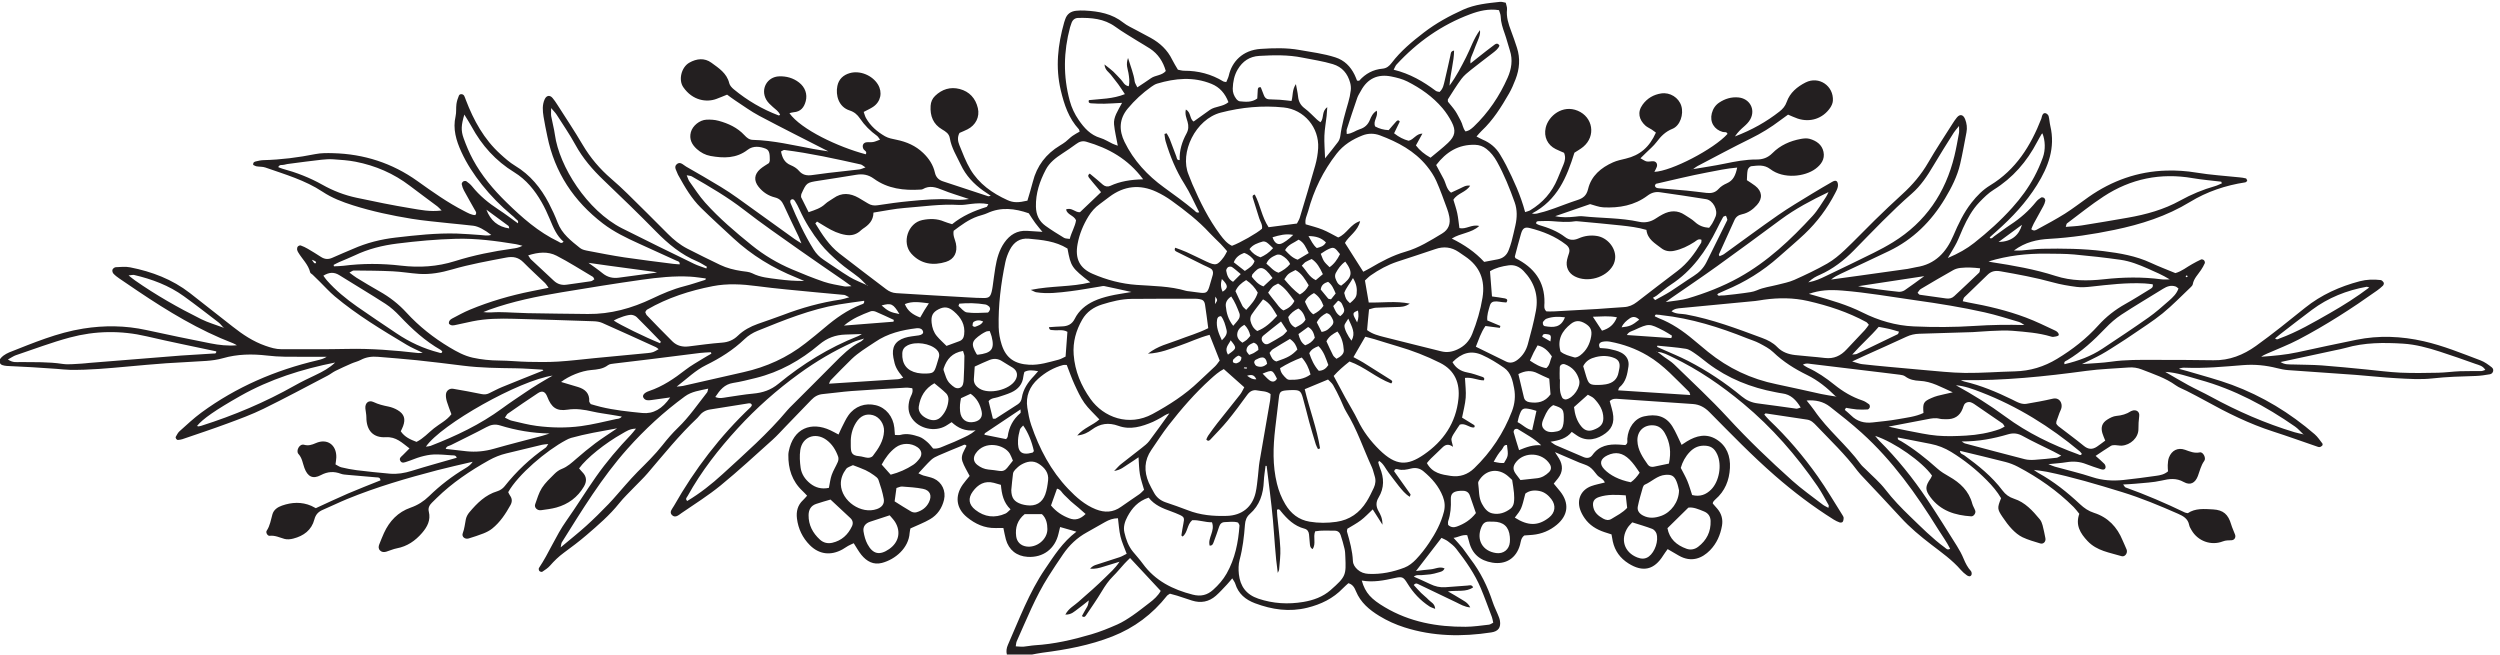 <?xml version="1.0" encoding="UTF-8" standalone="no"?>
<!-- Created with Inkscape (http://www.inkscape.org/) -->

<svg
   version="1.1"
   id="svg1"
   width="2919.368"
   height="764.305"
   viewBox="0 0 2919.368 764.305"
   xmlns="http://www.w3.org/2000/svg"
   xmlns:svg="http://www.w3.org/2000/svg">
  <defs
     id="defs1" />
  <g
     id="g1"
     transform="translate(-248.625,-1850.301)">
    <g
       id="group-R5"
       transform="translate(5.523,11.046)">
      <path
         id="path3"
         d="m 23613.3,2963.1 c -61.8,-1 -123.7,1.1 -185.4,-1.3 -64.8,-2.6 -129.3,-12 -194.1,-13.3 -110.4,-2.2 -221.1,-4.1 -331.3,0.8 -100.5,4.6 -200.5,18.6 -300.8,28.1 -129.4,12.3 -258.6,26.1 -388.2,35.5 -84.2,6.1 -169,5.3 -253.5,8.2 -35.2,1.1 -71.6,-3.1 -108.6,21.5 161.9,34.8 318.9,68.6 475.9,102.6 31.8,6.8 64,12.4 95.1,21.4 165.3,47.8 334.1,47.8 503.4,37.4 110.9,-6.7 218,-36 323.2,-69.9 105.2,-33.9 209.5,-70.6 313.6,-107.9 29.5,-10.6 63.8,-15.6 86.5,-52.8 -13.8,-4.1 -24.8,-10.1 -35.8,-10.3 z m -2472.4,-76.5 c 305.2,-84.1 579.8,-231.4 838.1,-411.1 26.2,-18.3 47.4,-43.8 70.9,-66 3.6,-2.6 7.2,-5.2 10.8,-7.8 -3.9,2.2 -7.8,4.4 -11.8,6.6 -25.2,5.9 -50.8,10.5 -75.6,18 -255.9,77.6 -499.6,183.8 -734.1,311.9 -65.5,35.8 -133.8,66.6 -199.4,102.3 -67.8,36.9 -134,76.8 -200.9,115.4 104.8,-5.1 202.4,-41.9 302,-69.3 z M 19977.5,3058 c 127.1,75.8 234.1,174.7 335.8,281 42.3,44.4 89.5,86.1 140.7,119.6 119.7,78.5 243.3,150.9 364.9,226.6 34.7,21.5 70.2,34.4 110.7,20.6 8.5,-2.9 15.5,-10.6 25.4,-17.8 -15.8,-45.8 -49.4,-77.2 -83,-106.8 -58.6,-51.5 -117.4,-103.6 -181,-148.4 -133,-93.7 -268.6,-183.5 -404.2,-273.4 -101.2,-67.2 -213.8,-107.8 -332.4,-135.9 -8.5,24.3 12.3,28 23.1,34.5 z m -458.3,-97.4 c -146.4,-3.4 -292.8,-15.4 -439.1,-13.8 -123.3,1.4 -246.6,16.3 -369.8,26.3 -100.5,8.3 -201,18 -301.4,27.4 -77.8,7.4 -155.5,14.5 -233.1,23.5 -21.7,2.6 -42.7,11.5 -85.9,23.6 52.8,24.4 82,38.2 111.5,51.5 121.7,55 243.8,109 364.8,165.3 36.5,16.9 73.2,25.2 112.9,26.3 156.3,4.1 312.5,8.9 468.7,14.4 52,1.9 103.8,8.2 155.9,10 65,2.2 130.5,7.2 195,1.6 113.3,-9.8 227.4,-17.4 337.4,-50.6 6.2,-1.9 13.1,-3.9 19.2,-2.9 15.1,2.4 31.7,3.5 44.2,10.9 11.5,6.9 0.3,31.6 -26.3,44.1 -85.3,39.9 -170.2,81.8 -258.3,114.9 -164.9,62 -336.2,102.2 -509.5,133.4 -12.6,2.2 -25,5.3 -44.7,9.6 5.2,14.1 6.3,27.6 13.6,34.7 67.4,66.2 136.5,130.6 203.7,196.9 33.3,32.9 68.2,39.3 114.9,31.2 153.9,-27 307.3,-55 458.3,-96.9 68.7,-19.1 139.9,-31 210.8,-40.2 41.3,-5.4 84.5,-1.9 126.2,2.7 155.4,17.1 310.7,36 467.5,28.1 25,-1.2 49.8,-5 72.8,-7.5 6.3,-27 -9.9,-34.5 -23,-42.5 -72.2,-44.1 -143.8,-89.6 -217.7,-130.9 -89.1,-49.9 -168.2,-111.6 -236.3,-187.3 -105.5,-117.3 -228.2,-212.9 -362.9,-294.3 -114,-68.9 -235.9,-106.4 -369.4,-109.5 z m -295.8,-183.9 c 318.4,-123.1 604.1,-301.1 865.6,-519.1 7.1,-6 12,-14.5 17.7,-21.5 -10.6,-18 -22.9,-7.2 -33.1,-3.5 -227,82.7 -443.1,186.4 -638.2,330.7 -138.2,102.2 -284,192.5 -434.5,275.2 78.1,-6.4 150.6,-34 222.5,-61.8 z m 662,-574.6 c -64.4,-7.1 -128.9,-14 -193.5,-18.2 -28.7,-1.8 -59,-1.5 -86.6,5.5 -175.9,45 -351.2,92.1 -526.6,138.8 -5.7,1.5 -10.5,6.3 -27.5,16.9 149,-0.5 279.4,25 407.2,62.7 47.4,14 85.7,9.1 129,-14.9 87.9,-48.6 179.4,-90.5 269.3,-135.4 19.6,-9.8 38.8,-20.6 69,-36.6 -20.4,-9.8 -30,-17.7 -40.3,-18.8 z m -1049.6,194 c -87,7.5 -173.1,27.5 -259.3,43.6 -54,10 -107.4,22.8 -167.2,35.7 118.7,22.6 230.1,43.4 341.4,65.2 35.3,6.9 69.8,13.5 106.1,4.3 18.6,-4.7 38.7,-3.8 58.2,-4.4 69.2,-2 119.4,26.1 144.9,92.6 4.6,12.1 7.7,25.1 14.1,36.1 11.3,19.2 39.3,27.3 60.1,18.8 9,-3.7 18,-8 26,-13.4 83.3,-56.8 166.6,-113.6 249.5,-171.1 7.1,-5 10.8,-14.9 19.4,-27.3 -16.2,-8.6 -29.1,-17.6 -43.4,-22.6 -95.7,-33.9 -195.3,-51.2 -296.1,-57 -84.4,-4.7 -169.7,-7.8 -253.7,-0.5 z m -566.8,116.1 c -71.7,-8.5 -135.2,8.4 -187.6,60.6 -17.6,17.6 -37.2,33 -56,49.4 3.3,6.1 6.6,12.3 9.9,18.4 31.5,-4.9 62.9,-11.7 94.7,-14.2 32,-2.6 64.4,-2.1 96.5,-0.2 6.8,0.4 16.3,11.8 18.3,19.8 2,7.8 -0.9,21.7 -6.8,25.9 -18,13.1 -37.4,26.3 -58.3,33.2 -90.8,30.3 -171.7,78.6 -245.3,137.9 -73.8,59.5 -150.9,112.5 -237.4,151.7 -11.4,5.1 -21.4,13.1 -39.5,24.5 26.7,15.8 48.5,9.2 68.6,6.8 212.8,-25.3 425.5,-51.2 638.2,-77 48.4,-5.8 96.8,-11.1 145,-17.9 15.6,-2.3 33.4,-5.1 45.4,-14.1 38.5,-29.1 82.3,-37.6 128.3,-39.6 103.6,-4.5 189.6,-56.1 290.1,-100.7 -52.6,-12 -92.8,-20.4 -132.5,-30.6 -18.8,-4.8 -37.2,-12 -55,-19.8 -69.2,-30.1 -76.9,-44.6 -69.6,-130.9 -70.6,-33.5 -148.9,-40.9 -224.9,-54.9 -73.3,-13.5 -148,-19.5 -222.1,-28.3 z m 575,-936.9 c 35.5,-57.2 76.1,-111.6 106.2,-172.3 -24.3,-14.5 -34.6,1.8 -46.6,10.6 -110.6,80.9 -206.3,178.3 -304.7,273 -77.4,74.5 -151.5,151 -217.4,236.7 -49.1,63.9 -112.6,116.9 -169.7,174.6 -16,16.2 -34.6,30.5 -47.9,48.6 -123.4,168.1 -289.1,299.7 -407.1,472.5 -19.7,28.8 -42.9,55.3 -66.7,85.7 78.5,6.2 146.5,-8.8 204.7,-54.2 94.8,-73.9 189.4,-148.7 278.6,-229.2 C 18444,2177 18653,1883 18844,1575.3 Z M 17599.5,2633 c -112.7,14.9 -225.1,32.5 -338,46.2 -53.7,6.5 -98.7,26.4 -140.3,60.8 -145.8,120.5 -302.9,225 -471,311.8 -74.9,38.7 -153.6,70.1 -230.6,104.7 -14.1,6.4 -28.3,12.6 -42.5,18.9 1,3.6 1.9,7.3 2.9,10.9 83.3,-8.6 167.2,-14.1 249.8,-27.6 30,-4.9 58.6,-26.5 85,-44.5 37.5,-25.7 72.2,-55.5 108.6,-82.9 177.6,-133.9 378.3,-213.7 595.8,-254.1 19.2,-3.6 38.2,-7.9 57.6,-10.3 74.5,-9.5 120.1,-56.1 161.4,-123.9 -16.9,-4.6 -28.4,-11.3 -38.7,-10 z m 185.4,-679.5 c 36.8,-53.4 66.6,-111.7 98.9,-168.2 2.3,-4 -0.9,-11.2 -2.3,-23.1 -18.3,10.2 -35.9,17.4 -50.4,28.6 -90.1,69.6 -183.7,135.4 -268.3,211.2 -196.4,175.9 -386.6,357.9 -565.4,552.5 -149.6,162.7 -312.6,313 -470.9,467.5 -25.3,24.8 -57.1,42.8 -85.8,64.1 -20.1,15 -40,30.3 -59.9,45.4 49.4,-2.9 91.4,-27.4 134.5,-48 224.6,-107.3 427.7,-247.3 618.8,-406.2 252.3,-209.7 465.3,-454.4 650.8,-723.8 z m -1749.8,840.4 c 4.9,11.6 6,22.1 11.8,26.8 58,47.9 69.2,116.4 79,183.9 7.8,53.6 -17.7,96.8 -65.1,120.9 -31.1,15.9 -66.9,23.8 -101.5,31.3 -28.1,6.1 -57.5,6.1 -84,8.6 -17.1,32.4 -2.3,49.4 22.3,54.9 21.6,4.9 45.9,4.6 67.8,0.5 115.7,-21.8 223.5,-60.5 327,-121.2 143.7,-84.2 249.4,-207.3 366.3,-319.7 4,-3.8 4.3,-11.5 9.7,-27.2 -214.6,13.9 -421.4,27.4 -633.3,41.2 z m -107.9,52.9 c -22.3,-3.9 -45.3,-5.5 -68,-5.7 -72.1,-0.8 -82.8,7.1 -104.1,74.7 -9.7,30.7 -18.3,61.7 -26.7,90.2 24.7,49.1 65.6,69 110.2,80.1 54.6,13.6 110.2,13.4 163.1,-8.4 38.3,-15.8 51.3,-43.4 45,-86.7 -1.9,-12.8 -5.4,-25.5 -7.6,-38.3 -10.8,-63.3 -51.7,-95.4 -111.9,-105.9 z m -109.3,-400 c -41.1,-14.8 -74.6,-7.2 -104.5,28.3 -41.3,48.8 -58.3,107.3 -65.7,171.9 39.6,35.3 78.1,69.6 121.6,108.4 18.4,-11 40.3,-18.6 54.7,-33.5 46.1,-47.8 81.1,-102.2 81.3,-172.1 0.1,-51.3 -25,-80.4 -87.4,-103 z m -240.7,267.1 c -10.1,-1.7 -28.2,6.1 -32.5,14.6 -10.1,19.8 -17.4,42.3 -19.5,64.4 -3.2,32.1 -0.8,64.8 -0.8,97.3 -0.8,0 -1.5,0 -2.3,0 0,35.6 -1.7,71.3 0.6,106.7 1.4,20.5 24.7,32.8 44,26 66.7,-23.3 108.6,-71.7 126.3,-137.9 16.5,-61.7 -51.6,-159.9 -115.8,-171.1 z m -19.8,-188.8 c -0.6,-15.9 -3.7,-32.2 -8.1,-47.5 -6.8,-23.5 -23.5,-38.5 -47.4,-43.6 -42.1,-8.8 -86.6,-14 -118.5,19.8 -32.1,34.2 -10.3,73.9 5.1,108.8 16.7,38 35.4,76.1 76.5,101.7 87.4,-28.1 96,-34.4 92.4,-139.2 z m -129.6,-449.8 c -28.5,-27.8 -61.7,-47.9 -101.9,-52.9 -44.9,-5.7 -90,-9.8 -148.4,-16.1 -9.2,12.1 -22.7,30.3 -36.6,48.2 -32.5,41.9 -32.3,73.1 0.9,113.1 75.8,91.1 230,79.8 293.1,-21.4 15.8,-25.2 13.8,-50.5 -7.1,-70.9 z m 0,-398.8 c -93.8,-73.7 -183.4,-74.8 -299.9,-0.1 58.4,75 58.4,75 92.5,210.8 36.4,28.4 81,32 126.4,22.4 42.8,-9.1 75.7,-36.6 101.9,-70.8 42.8,-55.9 34.1,-119.2 -20.9,-162.3 z m -308.3,129.8 c -2.8,-17.9 -13.3,-38.8 -27.1,-49.7 -47.8,-37.5 -104.2,-56.8 -164.1,-42.5 -42.5,10.1 -68.9,46.9 -89.2,84.3 -30.5,56.2 -23.4,120.2 -32.9,180.7 -1.6,10.6 8,24.5 15.3,34.8 56.6,79.8 150.7,96.1 230.7,39.3 18.4,-13 34.1,-29.8 52.4,-46.1 6.4,-43.7 13.2,-78.6 16.1,-113.9 2.4,-28.8 3.4,-58.6 -1.2,-86.9 z m -35.1,-345.5 c -5.4,-64.5 -56.3,-104.6 -120.3,-95.6 -120.1,16.8 -176.6,117.3 -129.3,228.7 12.6,29.7 31.3,48.4 65.4,47.3 13,-0.4 25.9,-0.1 38.9,-0.1 89,-1.1 137.3,-44.5 145.1,-131.8 1.5,-16.1 1.6,-32.4 0.2,-48.5 z m -51.2,695.5 c -10.6,0 -23.3,-1.1 -35.6,0.3 -15.5,1.7 -30.7,5.6 -55.2,10.2 14.4,24.6 24.1,43.1 35.6,60.3 10.7,16 22.5,31.5 35.4,45.6 13.7,15 15.1,44.7 45.9,41.1 12.1,-94.5 12.1,-94.5 -26.1,-157.5 z m -261.3,-46.2 c -57.5,-55.5 -126.1,-79.2 -205.4,-67.7 -81,11.9 -162.3,24.3 -210.5,112.8 10.7,12.3 22,27 35.1,39.8 32.5,31.9 66.5,62.3 98.6,94.6 25.4,25.6 52.3,39.5 95.9,8.4 -6.8,34.6 -17.6,56.4 -13,74.4 6.1,24.2 23.5,45.8 37.1,67.8 11.7,19.1 25,37.3 35.7,53.1 50,15.4 82.1,-29.5 125,-25.6 14,16.8 -2.3,22.8 -11.5,28.8 -29.5,19.1 -59.8,37 -94.1,57.9 11.6,60.8 27.5,117.4 32,174.9 4.3,54.1 -3.5,109.2 -6.5,173.9 61.8,7.6 112.9,-21.9 165.6,-21.7 11,20.8 -3.6,27.6 -13.8,31 -43.1,14.3 -86.3,30.5 -130.8,38.4 -58.8,10.5 -101.5,39.3 -130.5,90.4 81.2,82.1 163.1,106.2 259.8,63.1 67.7,-30.2 131.9,-70.3 193.2,-112.6 60.4,-41.9 75.2,-112.4 88.1,-179.5 13.2,-68.1 6.2,-136.2 -18.8,-201.7 -73.2,-191.4 -183.8,-358.1 -331.2,-500.5 z m -153,-512.2 c -23.6,-8.5 -51.2,-9.9 -76.3,14.6 0,9.2 -3.2,22.7 0.6,33.7 21.4,62.2 25.7,125.8 23.1,191 -1.8,45 16.7,64.5 60.5,72.2 15.8,2.8 32.2,2.8 48.2,2.4 28.8,-0.6 48.8,-14.5 58.4,-42.2 16.9,-48.7 33.7,-97.4 53,-153.3 -46.1,-60 -103.3,-95.1 -167.5,-118.4 z m -5.7,-194.8 c 83.8,-107.9 162.8,-219.4 216,-346.2 35.2,-83.9 66,-169.701 98.1,-254.9 5.4,-14.301 7,-30.102 11.1,-48.301 -15,-7.097 -25.9,-16 -37.6,-17.297 -67.9,-7.402 -135.9,-18 -203.9,-18.5 -251.1,-1.902 -492.3,42.098 -711.3,172.399 -116.6,69.5 -170.6,122.899 -201.4,233.499 99.8,-17.8 194.4,1 289.2,22.2 65.8,14.7 76.6,9.8 111.7,-47.5 50.2,-81.9 113.9,-150.098 194.3,-202.398 12.4,-8 27.5,-11.801 49.3,-21 -2.8,48 -38.7,58.699 -58.7,80.5 -19.8,21.398 -43.9,38.699 -64.7,59.398 -22.5,22.4 -43.4,46.6 -64.7,69.6 18.7,22.7 34.1,10 46.5,4.2 108.8,-51.4 216.9,-104.402 325.6,-155.898 36.8,-17.5 72.1,-40.703 124.2,-45 -23.1,46 -60.9,59.297 -92,79.598 -28.9,18.801 -59.6,35.1 -104.3,61.2 85.2,11.4 159.2,-8.4 221.4,35.5 -12.5,26.7 -33.4,16.5 -50.5,15.5 -64.7,-4.1 -129.4,-9.7 -194.1,-14.4 -46.6,-3.3 -90.1,7 -132.1,27.5 -46,22.5 -93.3,42.3 -144.3,65.3 24.7,20.5 47.8,10.7 68.6,13.4 25.8,3.3 52,3.2 77.7,7 22.4,3.4 44.7,8.9 66.4,15.6 20.9,6.5 45.5,8.3 57.4,36.4 -43,19.7 -82.6,-5.4 -122.9,-8.3 -41.6,-2.9 -83,-9.4 -128.2,-14.8 75.4,98 147.8,192.2 224,291.3 18.7,-9.7 39.9,-17.3 57,-30.3 25.8,-19.6 52.6,-40 72.2,-65.3 z m -906.8,-107.3 c -3.9,88.6 -27.6,173.1 -51.8,257.5 -1.6,5.7 1.3,12.6 2.8,25.2 37.6,23.1 80.7,45.7 119,74.5 35.7,26.8 66.3,60.4 104.1,95.6 26.5,-41.7 50,-78.5 85.7,-134.7 -0.4,59.6 -18.4,90.5 -35,119.9 -23.1,41 -24,78.4 0.6,118.9 51.5,84.7 48.8,172.6 11.8,261.9 -6.1,14.9 -10.2,30.8 -14.6,46.4 -0.6,2.1 2.8,5.4 7.4,13.4 40.4,-25.4 56.8,-69.4 83.9,-103.7 30.2,-38.4 57.6,-78.9 88.6,-116.5 28.3,-34.3 55.8,-70.5 96.8,-94.9 3.4,11 8.4,18.9 6.4,21.8 -48.2,68.8 -97.1,137 -143.6,202 6.8,23.9 20.6,21.1 32.8,17.7 39.5,-11.3 77.5,-2.8 115.5,6.6 40.7,10 77,2.6 109.5,-24.6 73.5,-61.2 134.9,-131.3 170.1,-222 17.1,-43.9 20.6,-87.4 8.8,-133.6 -25.3,-99.2 -73,-187.8 -129.3,-271.7 -34.3,-51.2 -72.5,-100.5 -114.8,-145.1 -28.4,-29.9 -63.8,-58.3 -101.7,-72.8 -100.5,-38.5 -205.6,-60.2 -314.7,-55.1 -37.1,1.8 -70.2,12.8 -97.8,38 -22.2,20.3 -39.1,44.2 -40.5,75.3 z m -196,-255.8 c -67.9,-59.598 -152,-89.398 -239.3,-104 -133.3,-22.398 -265,-15 -395.2,28.801 -106.4,35.699 -159.1,109.099 -170.7,214.999 -4.5,41.3 -4.1,85.9 6.5,125.7 27.2,101.4 39.2,204.6 46.9,308.5 2.8,37.8 13.7,69 42.7,94.4 86.9,76.1 118.3,175.8 122.9,287.8 1.9,45 10,89.7 15.2,134.5 3.2,-0.1 6.4,-0.2 9.7,-0.3 18.6,-157.4 40.6,-314.5 54.9,-472.3 14,-154.7 20.2,-310.2 42.7,-467.1 4.2,10.5 11.4,20.8 12.2,31.6 4.7,61.6 13.2,123.5 10.2,184.8 -4.5,94.1 -17.5,187.8 -26.5,281.7 -1.9,19.2 -2,38.6 -2.8,56.1 19.8,11 26,-2.9 33.3,-11.9 56.2,-69.2 118,-130.6 208.3,-154 24.8,-6.4 37.2,-25.3 39.8,-50.1 3.1,-29.1 4.5,-58.5 7.7,-87.6 1.8,-15.6 4.3,-31.8 23.9,-42 32.6,48.6 1.6,103.6 22.4,156.5 56.2,10.3 114.5,5.2 172.3,5.5 25.5,0.2 43.7,-14.9 51.3,-38.2 13.2,-40.1 24.8,-80.8 34.4,-121.8 5.2,-22 5.7,-45.2 6.7,-68 6.9,-161.1 7.1,-173.9 -129.5,-293.6 z m -912.7,145.2 c -30.8,-54.5 -71.7,-100.6 -117.9,-142.3 -52,-46.9 -107.8,-61.099 -179.5,-42.8 -175.8,44.9 -329,121.2 -438.5,271.5 -26.8,36.8 -57.6,70.6 -86.6,105.8 -40.3,49.1 -60.9,107.4 -74.9,168 -11.6,50 3.7,97.2 27.1,140.7 39.5,73.2 91.4,134.4 185.6,165.9 51.7,-66.6 124.4,-94.7 198.2,-121.2 24.4,-8.8 48.7,-18.5 72.4,-29.3 41.6,-18.8 44.9,-28.6 34.7,-76.7 -7.3,-34.5 -12.2,-69.4 -17.7,-104.2 -0.3,-1.8 4.2,-4.3 10.5,-10.4 46.2,35 37.1,102.9 84.3,143.5 56.8,3.8 114.5,-19.6 173.6,-18.2 29.2,-77.5 -38.9,-136.9 -20.5,-204.6 24.6,-2.3 29.9,16.2 35.1,29.5 17.7,45.4 33.3,91.7 48.8,137.9 8.3,24.6 24.6,38.5 50.1,38.7 38.4,0.4 77.5,8.8 115.9,-4.1 4.8,-10.2 12.8,-19 12.2,-27.2 -10.5,-147.4 -39.1,-290.1 -112.9,-420.5 z m -677.1,-256.598 c -49.4,-37.301 -97.4,-76.602 -148.4,-111.5 -42.8,-29.301 -87.1,-58 -134.3,-78.903 -74.4,-32.797 -150.3,-63.801 -228.2,-86.597 -162.5,-47.801 -327.3,-85.903 -497.4,-96.102 -32.4,-2 -64.5,-9.598 -96.9,-12 -21.3,-1.602 -43.1,1.5 -69.2,2.699 3.5,19.301 3.4,32.703 8.4,43.903 86.8,193 164.5,390.398 278.6,569.998 41.9,66 84.9,131.3 129.2,195.7 54.3,79 122.1,143.8 206.6,190.3 54.2,29.9 107.8,60.8 161.6,91.5 34.3,19.5 70.3,32.9 113,33.4 7.1,-54.2 9.7,-108.6 22.3,-160.6 12,-49.9 34.4,-97.3 54.3,-151.5 -22.8,-11.2 -41.4,-23 -61.6,-29.8 -71,-23.9 -142.7,-45.4 -213.7,-69.2 -17.1,-5.7 -32.3,-16.8 -46.3,-31.8 43,-4.5 82.5,6.2 121.9,18.9 39.2,12.6 78.8,24.3 137.2,42.3 -42.1,-62.6 -84.6,-97.3 -122.8,-135.5 -36.8,-36.8 -75.3,-72.1 -113.9,-107.1 -41.1,-37.1 -83.7,-72.399 -124.6,-109.802 -36.8,-33.699 -85.6,-55.898 -114.7,-111.996 53.2,-1.8 80.1,28.399 110.3,50 31.3,22.399 60.8,47.399 95.8,75 -7.6,-46.402 -8.1,-46 -24.5,-73.004 -13,-21.398 -24.5,-43.699 -36.2,-64.898 19.9,-15.398 29.5,-3.398 36.1,6.402 47.2,70.098 95.8,139.5 139.1,211.898 28.7,47.9 59.3,92.9 99.1,132.3 34.7,34.3 65.3,72.6 98.3,108.6 14.9,16.4 31.1,31.6 50.1,50.7 91.3,-98.1 178.9,-192.2 269.2,-289 -23.8,-42.599 -59.4,-74.9 -98.4,-104.298 z m -704,741.598 c -61.3,23.1 -115.4,57.6 -160.9,112.9 17.1,48 34.3,96.1 52.7,147.5 33.8,-7 43.8,-38 64.4,-55.8 19.6,-17 36.5,-36.9 55.8,-54.2 21.7,-19.5 44.9,-37.3 67.1,-56.2 19.3,-16.5 38.1,-33.5 63.9,-56.2 -48.1,-47.4 -93,-56.9 -143,-38 z m -186.4,332.9 c -4.8,-41.6 -10.9,-84.3 -25.1,-123.3 -27,-73.9 -84.3,-105.1 -161.4,-95 -16.1,2.1 -32.3,5 -47.7,10 -64.3,21.2 -87.9,54.3 -89,123.2 4.8,48.4 8.8,96.9 15.3,145.1 1.6,11.8 9.6,24.5 18.2,33.3 15.8,16.2 32.6,32.6 51.9,44 50.4,29.6 105.2,41.6 157.1,7.7 50.7,-33 88.4,-78.8 80.7,-145 z m -193.1,-579.9 c -48.8,8.1 -81.3,40.8 -87.3,90.1 -9.2,75.3 10.1,140.5 74.5,193.6 44.5,0 92.4,0 151.8,0 38,-35.2 47.6,-83.2 47.9,-131.5 0.5,-91.1 -95.7,-167.5 -186.9,-152.2 z m -167,688.9 c -17.7,-21.6 -39.6,-30.7 -68.4,-25.6 -31.6,5.6 -63.7,8.6 -95.7,12 -36.5,3.8 -68.5,18.3 -96.9,40.4 -35.3,27.4 -39.6,64.6 -13.9,102.2 78.5,115.1 249.8,78.6 299,-3.8 9.8,-16.3 15.8,-34.9 27.1,-60.5 -19.6,-24.8 -35.1,-45 -51.2,-64.7 z m -14.3,-400.2 c -94.2,-41.7 -183.2,-31 -264.4,32.8 -58.1,45.6 -66.4,101.1 -22.2,161.3 45.4,61.9 103.9,96.9 184.3,75.9 18.5,-4.8 36.8,-10.4 62.3,-17.7 7.3,-83.4 22.9,-155.7 84.7,-215.1 -17,-14.5 -28.9,-30.2 -44.7,-37.2 z m -270.8,805.6 c -70,-16.4 -120.6,20.1 -127.6,92.8 -1.8,19.3 -1.8,38.9 -0.7,58.2 0.9,15.9 4.7,31.7 8.5,56.3 30.7,14.2 56.6,26.2 84.5,39 55.5,-38.8 83,-92.4 96.7,-153.3 11.1,-49.1 -12.5,-81.5 -61.4,-93 z m -213.6,333.3 c -35.1,31.8 -43,78.1 -58.8,120 -2,5.4 -0.2,13 1.8,18.9 26.6,77.8 73,134 168.9,150.2 5.9,-21.5 12.2,-33.7 12.1,-45.8 -1,-67.7 -2.3,-135.5 -6.2,-203.1 -1.6,-28.4 -3.5,-63 -33.8,-75.1 -34.7,-13.7 -60.6,13.5 -84,34.9 z m -78.5,-287.3 c -31.2,-33.7 -71.1,-39.8 -116.6,-21.2 -54.38,22.2 -88.58,62.9 -81.49,109.2 13.35,87 53.95,158 136.89,204.7 36.8,-31 72.9,-58.3 104.6,-90.1 12.1,-12.2 19.9,-35 19.1,-52.3 -2.9,-56.8 -23.6,-108.2 -62.5,-150.3 z m -342.85,556.6 c 1.64,32.1 17.38,54.1 45.75,68.5 71.65,36.4 197.6,18.6 255,-36.5 20.2,-19.5 28.5,-42.5 20,-70.2 -6.7,-21.6 -12.8,-43.4 -19.5,-64.9 -22.4,-71.4 -28.2,-75.6 -115.71,-75.8 -8.6,0.9 -31.42,1.2 -53.39,5.7 -92.02,18.9 -136.96,78.7 -132.15,173.2 z m -37.69,-228.6 c -199.93,-13.5 -399.91,-26.1 -605.9,-39.3 7.03,14.6 9.17,24.5 15.14,30.6 61.18,62.9 122.05,126.1 185.05,187.1 27.81,26.9 59.33,50.4 90.9,73 36.93,26.5 76.18,49.7 113.67,75.5 110.45,75.8 235.96,105.6 366.27,121.1 3.22,0.4 6.5,0.4 9.74,0.3 21.01,-0.5 38.29,-7.1 45.03,-29.2 5.03,-16.5 -10.58,-29.9 -37.11,-34 -41.54,-6.5 -84.51,-9.1 -124.08,-21.9 -85.75,-27.8 -115.86,-84.5 -99.24,-173.8 14.44,-77.5 25.73,-101 86.24,-176.4 -16.7,-4.9 -31,-12 -45.71,-13 z m -924.3,-223.2 c -16.1,-16.1 -32.8,-31.8 -47.37,-49.2 -171.76,-205.5 -372.76,-381.5 -569.35,-561.7 -95.66,-87.7 -197.75,-168.1 -309.59,-235 -20.24,19.2 -2.95,31.8 3.51,43.5 120.31,217.8 272.87,412.4 440.2,595 163,177.9 343.35,337.5 538.99,479.3 148,107.3 304.6,200 471.1,275.4 31.62,14.4 66.09,22.4 99.33,33.1 -8.79,-8.7 -16.48,-19.6 -27,-25 -94.49,-48.3 -167.86,-121.9 -241.17,-196.2 -118.83,-120.4 -239.09,-239.5 -358.65,-359.2 z m -579.08,65.1 c -31.11,-4.4 -62.45,-14.5 -100.95,2.1 40.73,61.5 80.47,111.4 156.16,123.3 67.3,10.5 133.71,27.4 199.94,43.8 209.39,51.8 393.24,154.8 556.25,292.9 69.02,58.5 143.54,85.5 230.64,88.2 47.93,1.5 95.85,3.1 143.78,4.7 -10.61,-6.3 -20.78,-13.7 -32.09,-18.1 -256.5,-101.2 -488.44,-244.5 -700.35,-419 -67.16,-55.3 -138.6,-78.6 -221.68,-86.1 -77.56,-6.9 -154.48,-21 -231.7,-31.8 z m -385.16,99.2 c -11.4,-2.6 -23.37,-2.7 -54.77,-6 94.72,72.9 165.54,143.4 257.49,188.7 122.92,60.4 238.58,132.5 338.64,228.5 32.08,30.8 72.96,56.2 114.32,72.9 232.33,93.9 464.67,188.8 713.67,231.3 73.39,12.5 147.38,21.4 221.91,32.2 4.26,-28.5 -15.56,-29 -27.87,-33.8 -120.08,-46.7 -222.77,-120.3 -320.01,-203.1 -54.51,-46.3 -110.28,-91.3 -166.57,-135.5 -161.49,-126.9 -343.97,-209 -543.9,-254 -177.74,-40 -355.24,-81 -532.91,-121.2 z m 212.14,-57.2 c -82.65,-104.6 -157.39,-215.5 -254.39,-308.8 -49.12,-47.2 -94.04,-99.5 -136.26,-153.1 -66.81,-84.8 -143.95,-159.4 -219.83,-235.5 -36.7,-36.8 -70.99,-76.1 -105.67,-114.9 -49.83,-55.7 -97.19,-113.8 -148.98,-167.6 -63.22,-65.7 -128.11,-130 -195.66,-191.2 -67.17,-60.9 -138.52,-117.1 -224.39,-189 5.91,29.8 5.47,36.8 8.54,41.7 178.26,284.3 352.6,571.1 577.11,823.1 152.31,171 319.41,325.1 504.26,460.3 60.38,44.2 130.23,51.7 205.29,68.5 -4.78,-16.6 -4.92,-27 -10.02,-33.5 z m -934.32,-126.5 c -31.2,7.5 -61.9,17.1 -86.99,24.1 -7.36,12.7 -13.62,18.4 -13.32,23.7 4.08,71 -35.9,107.4 -98.2,126.4 -49.56,15.1 -99.29,29.6 -149.11,44.4 69.57,53.1 176.95,97.3 264.52,104.8 52.3,4.6 102.86,8.7 147.25,42.4 14.12,10.8 36.54,12.2 55.58,14.6 103.16,12.9 206.5,24.4 309.69,37.2 148.31,18.3 296.5,37.6 444.84,55.8 31.09,3.8 62.58,4.2 93.89,6.2 1.3,-4.2 2.59,-8.4 3.89,-12.6 -24.17,-14 -48.77,-27.2 -72.4,-42 -52.18,-32.7 -106.73,-62.5 -155.15,-100.1 -98.16,-76.3 -199.33,-145.5 -318.48,-185.6 -43.98,-14.8 -62.03,-38.5 -50.88,-58.2 15.96,-28.1 43.51,-24.6 69.19,-21.4 53.98,6.7 107.77,14.9 166.35,23.2 -69.42,-101.3 -149.83,-146.3 -244.53,-136.9 -122.84,12.3 -245.77,24.8 -366.14,54 z m 134.29,-107.4 c -101.82,-22 -203.28,-47.8 -306.3,-61.7 -129.34,-17.3 -260.34,-15.2 -389.83,1.8 -73.88,9.7 -146.56,29.2 -219.37,46 -18.02,4.2 -34.46,15.2 -59.34,26.6 13.39,19.2 17.19,29.4 24.5,34.4 88.33,61.1 176.27,122.9 266.3,181.4 38.31,24.9 64.1,11.9 81.43,-33.2 35.64,-92.7 80.7,-127.7 176.97,-112.7 76.95,12 147.91,0.3 221.03,-16.5 53.82,-12.4 108.98,-19 163.54,-28.2 28.68,-4.9 57.35,-9.7 92.42,-15.7 -16.02,-21.3 -36.05,-18.9 -51.35,-22.2 z m -648.44,-147.4 c -141.04,-37.7 -282.76,-73 -423.11,-113.1 -79.46,-22.7 -158.97,-30.5 -240.51,-22 -60.72,6.3 -121.32,13.8 -182.43,20.8 6.49,25.8 29.43,25.3 45.48,33.4 104.1,52.9 209.7,102.8 312.52,158 40.01,21.4 74.99,28.2 119.48,14.5 140.22,-43.3 283.87,-67.9 434.07,-70.7 -21.82,-7.1 -43.39,-15 -65.5,-20.9 z m -979.35,-87.8 c -10.88,-4.2 -23.45,-4.1 -40.83,-6.9 134.74,196.6 822.81,583.3 1112.52,623.8 -49.28,-28.8 -88.39,-50.9 -126.64,-74.4 -36.05,-22.1 -71.63,-45.1 -106.64,-68.8 -70.01,-47.5 -140.84,-93.9 -208.95,-144 -193.1,-142.1 -407.25,-243.5 -629.46,-329.7 z m 856.3,737.8 c -84.5,1.7 -168.88,10.9 -253.35,11.5 -78.56,0.5 -155.88,8.3 -232.19,25 -73.94,16.2 -139.7,52.3 -204.09,90.8 -140.52,84.1 -267.8,184.6 -378.55,305.5 -68.73,75.1 -147.96,136.5 -236.83,186.4 -68.11,38.2 -134.75,79 -201.53,119.5 -18.81,11.5 -35.8,25.9 -61.89,45 18.23,9.1 28.2,18.5 38.07,18.4 113.73,-1.2 227.56,-1.5 341.13,-7 77.87,-3.7 155.22,-17.4 233.08,-22.7 98.55,-6.7 195.19,11.6 288.91,38.9 156.64,45.6 316.56,74.1 476.38,104.6 60.42,11.5 107.14,1.5 150.55,-42.5 61.71,-62.5 126.98,-121.5 190.26,-182.4 8.67,-8.4 14.65,-19.5 30.14,-40.7 -60.13,-12 -104.58,-21 -149.02,-29.9 -185.56,-37.2 -366.69,-89.6 -541.49,-162.2 -53.93,-22.4 -105.4,-50.9 -157.2,-78.2 -17.33,-9.1 -30.88,-23.6 -26.96,-45.4 20.42,-21.6 42.98,-13.9 64.85,-9.3 47.73,10.1 95.25,21.2 143.05,30.9 118.89,24.2 239.45,25.1 359.88,22 234.21,-5.9 468.38,-13.6 702.52,-21.7 25.43,-0.9 52.62,-4.6 75.57,-14.7 157.7,-69.8 314.53,-141.5 471.47,-213 8.48,-3.9 15.34,-11.3 23.45,-17.4 -45.12,-26.9 -50.83,-29.8 -96.08,-34.3 -155.38,-15.1 -310.82,-29.5 -466.22,-44.4 -106.82,-10.3 -213.42,-23.9 -320.46,-30.4 -87.56,-5.3 -175.67,-4.1 -263.45,-2.3 z m -782.95,81.5 c -133.74,34.2 -257.22,91.3 -371.53,168.4 -115.99,78.3 -232.87,155.3 -347.28,235.8 -95.9,67.4 -186.82,141.4 -264.85,229.8 -10.33,11.7 -18.9,24.9 -30.83,40.9 49.65,30.4 92.82,34.2 139.48,5.1 135.22,-84.5 272.47,-165.8 406.35,-252.3 45.93,-29.7 87.65,-67.9 125.39,-107.8 107.84,-114.1 222.51,-219.2 359.84,-297.3 5.19,-3 8.61,-9.1 13.12,-14 -4.81,-19.7 -19.07,-11.4 -29.69,-8.6 z m -874.56,794.7 c 44.75,19.6 90.59,36.9 134.59,58 118.89,57.1 244.93,88.3 374.88,104.5 171.26,21.4 342.95,37.2 515.73,41.7 176.89,4.7 350.81,-18.6 524.47,-47 15.85,-2.6 31.3,-7.6 58.67,-14.4 -34.05,-18.4 -61.01,-21.2 -87.91,-25 -171.16,-24 -340.31,-57.6 -505.36,-109.7 -154.77,-48.8 -311.54,-58.5 -472.98,-39.6 -168.36,19.8 -337.94,20.3 -506.89,-1.3 -27.15,-3.4 -54.77,-3.2 -82.17,-4.7 -0.92,4.2 -1.83,8.5 -2.74,12.7 16.55,8.3 32.78,17.4 49.71,24.8 z m 1291.62,460 c 64.83,-47.6 129.77,-95 194.22,-143.1 3.64,-2.7 3.3,-10.8 6.28,-21.7 -99.49,14.2 -164.57,69.2 -200.5,164.8 z m 175.34,65.1 c -114.74,112.1 -217.22,233.6 -293.51,375 -32.26,59.7 -58.86,123.2 -81.87,187.1 -24.6,68.4 -21.05,114.8 6.32,207.8 26.86,-44.3 46.33,-73.6 63.01,-104.4 90.18,-166.5 212.42,-302.6 374.69,-402 105.48,-64.6 180.79,-157.9 241.27,-263.5 27.4,-47.8 50.55,-98.4 71.97,-149.2 30.29,-72 58.66,-144.6 120.46,-197.2 -20.78,-21.7 -33.64,-4.8 -45.51,0.9 -175.78,84 -319.01,210.8 -456.83,345.5 z m 759.64,-655 c 4.68,-2.8 6.49,-10.4 12.87,-21.3 -9.91,-5.9 -19.26,-15.5 -29.85,-17.1 -70.34,-10.9 -141,-19.8 -211.44,-30.1 -44.52,-6.5 -82.42,3.8 -115.72,35.6 -65.64,62.5 -132.9,123.3 -198.92,185.5 -8.69,8.2 -14.02,19.9 -25.05,36 88.27,28.3 172.3,36.5 249.22,-3.1 109.21,-56.2 213.05,-122.9 318.89,-185.5 z m 536.27,44.4 c 6.3,-0.9 12.45,-2.9 27.15,-6.5 -116.84,-15.6 -225.73,-29.5 -334.39,-44.9 -54.47,-7.7 -101.72,3.7 -144.93,39.2 -39.31,32.3 -81.81,60.8 -122.97,90.9 60,-8.5 119.97,-17.2 180.01,-25.4 131.69,-17.9 263.43,-35.5 395.13,-53.3 z m 320.45,-42.7 c 45.08,-2.6 89.87,-10.3 134.79,-15.7 -1.04,-3.9 -2.08,-7.9 -3.13,-11.8 -62.12,-19.1 -123.61,-40.7 -186.52,-56.7 -98.42,-25.1 -190.28,-64.8 -281.73,-108.4 -178.01,-85 -365.16,-137.4 -564.58,-135.2 -175.77,1.9 -351.55,3.9 -527.3,7.2 -84.5,1.6 -168.93,8.4 -253.42,9.2 -44.62,0.4 -89.31,-7 -136.76,0.3 17.24,6.9 34.28,14.4 51.75,20.7 206.11,73.9 419.76,117.3 634.98,153 234.26,38.9 468.71,77 703.83,110.1 141.63,19.9 284.41,35.5 428.09,27.3 z m -598.71,423.3 C 6980.32,4373 6738,4762.7 6700,5037.5 c -7.56,54.7 -22.68,108.3 -32.54,162.7 -3.12,17.2 -0.49,35.5 -0.49,72 24.07,-28.6 37.66,-41.5 47.44,-56.9 55.95,-87.9 115.41,-173.9 165.27,-265.1 65.01,-119 151.04,-218.7 248.4,-311.5 155.48,-148.3 309.98,-297.8 460.39,-451.1 106.15,-108.2 220.15,-202.5 361.13,-261.6 29.62,-12.4 56.6,-31.1 84.79,-46.9 -1.54,-5 -3.09,-10.1 -4.64,-15.1 -35.93,13.4 -73.26,24 -107.59,40.7 -210.65,102.7 -421.56,204.9 -630.62,310.7 z m 331.84,-1007.7 c -129.89,52.2 -354.82,162.3 -406.57,198.9 42.19,25.5 129.2,54.7 159.44,49.8 15.01,-2.5 32.01,-9.4 42.56,-19.9 71.08,-70.5 140.74,-142.4 210.3,-214.5 1.47,-1.5 -3.67,-9.4 -5.73,-14.3 z m 850.63,501.4 c 173.94,-23.3 349.1,-37.5 523.8,-54.9 80.91,-8.1 162,-14.4 242.92,-22.4 8.62,-0.9 16.66,-7.6 44.07,-20.7 -37.89,-10.3 -56.01,-17.2 -74.75,-20 -174.66,-25.4 -343.38,-72.4 -508.05,-135.5 -72.88,-27.8 -147.22,-51.9 -220.67,-78.4 -64.89,-23.3 -125.04,-55 -175.04,-103.7 -38.84,-37.7 -83.98,-56.6 -139.37,-60.7 -97.16,-7.3 -193.9,-20.8 -290.65,-32.9 -55.12,-7 -104.83,4.8 -144.19,43.6 -76.4,75.3 -150.7,152.8 -225.33,230 -6.28,6.5 -8.48,16.9 -13.47,27.4 5.49,7.6 9.29,17.9 16.63,22.2 179.4,103.9 374.6,166.4 576.29,205.7 127.66,24.9 257.75,17.7 387.81,0.3 z m 306.33,147.9 c -126.3,53.6 -243.65,123.3 -350.54,209.6 -144.25,116.4 -285.76,236.4 -409.7,374.6 -51.75,57.7 -93.92,124.1 -139.35,187.4 -8.82,12.3 -12.53,28.3 -23.4,53.8 22.28,-4.7 35.03,-4.5 44.48,-9.9 157.76,-90.7 314.68,-181.9 459.31,-294.2 156.5,-121.5 320,-234.1 481.76,-348.8 129.93,-92 261.83,-181.4 392.79,-272 17.91,-12.4 35.37,-25.4 68.02,-49 -32.73,-1.3 -47.86,-4.7 -61.75,-1.9 -60.39,12.1 -122.22,20.8 -180.17,40.5 -95.25,32.5 -188.74,70.6 -281.45,109.9 z m -12.62,584.1 c -2.28,5.5 -0.29,12.7 -0.29,20.1 13.62,16.9 29.26,11.6 38.84,-3.1 15.89,-24.4 29.49,-50.5 41.5,-77.1 48.54,-107.5 111.05,-207.1 183.51,-299 47.88,-60.8 106.65,-113.8 165.14,-165.1 53.73,-47 114.37,-86.1 170.42,-130.7 25.15,-20 46.53,-44.7 69.62,-67.3 3.87,-2.3 7.73,-4.6 11.59,-6.9 -2.14,0.2 -4.73,-0.3 -6.33,0.8 -2.18,1.3 -3.59,3.9 -5.34,6 -49.83,23.3 -102.16,42.5 -148.95,70.9 -77.88,47.2 -151.98,100.6 -228.12,150.7 -36.03,23.7 -64.93,53.6 -87.74,90.2 -81.25,130.3 -144.98,269.2 -203.85,410.5 z m -82.36,450.2 c 12.95,5.9 21.87,14.1 29.66,13.1 226.24,-28.4 448.59,-77.5 670.79,-127.2 10.72,-2.4 19.81,-12.2 41.19,-25.9 -26.37,-8.8 -40.04,-16 -54.36,-17.7 -90.48,-10.8 -181.13,-20.1 -271.64,-30.7 -48.47,-5.6 -96.77,-12.8 -145.15,-19.2 -44.19,-5.9 -81.98,0.7 -113.7,38.5 -17.99,21.4 -45.39,37.8 -71.76,48.7 -55.41,22.9 -74.64,66.2 -85.03,120.4 z M 9500.92,4652 c 121.66,-88.2 263.25,-104.8 409.36,-95.5 6.45,0.4 13.78,0.6 19.03,3.7 60.42,35.7 116.49,16.7 175.59,-7.5 68.3,-28 139.7,-48.3 230.7,-79 -65.2,-11.2 -109.4,-6.9 -152.6,-3.9 -123.8,8.5 -246.72,-3.2 -369.51,-14.7 -93.77,-8.7 -187.18,-22.1 -280.33,-36.2 -31.08,-4.7 -57.59,-0.6 -83.63,15.6 -27.62,17.1 -55.43,34 -83.77,50 -73.83,41.5 -147.27,48.3 -219.87,-3.6 -23.78,-17.1 -51.14,-30 -72.07,-49.9 -39.33,-37.3 -87.51,-52.9 -146.52,-72.8 -25.95,51.9 -47.56,95.2 -66.34,132.8 1.27,13.8 0.18,20.9 2.69,26.4 45.9,100.7 46.02,100.5 154.41,117.3 109.2,17 218.46,33.6 327.47,51.8 56.99,9.4 105.48,1.7 155.39,-34.5 z m 67.47,-1112.8 c 85.07,23.9 102.72,14.4 156.2,-75.4 -78.29,15 -98.94,24.6 -156.2,75.4 z m -164.02,-247.3 c 0.15,0 0.23,0.1 0.36,0.1 -0.13,0 -0.21,-0.1 -0.36,-0.1 z m -2.86,-1.4 c 1.02,0.5 1.98,0.9 2.75,1.3 -0.72,-0.3 -1.59,-0.8 -2.75,-1.3 8.28,1.8 5.38,1.2 0,0 z m -163.63,72 c 76.9,64.8 155.18,94.7 232.86,124.9 13.3,5.1 32.79,2.8 46.51,-3 53.45,-22.5 105.73,-47.8 158.45,-72.1 -1,-5.2 -2,-10.4 -3,-15.7 -139.91,-10.9 -279.82,-21.9 -434.82,-34.1 z m 745.51,195.5 c -16.31,-25.2 -28.14,-42.5 -39.08,-60.5 -11.62,-19 -22.4,-38.6 -37.13,-64.1 -64.71,24.8 -110.13,56.2 -134.79,117.9 69.29,28.6 134.78,15.4 211,6.7 z m 522.11,870.6 c -7.1,-11.5 -10,-22.7 -15.8,-24.5 -109.5,-33.7 -213.4,-78.8 -302.3,-151.4 -27.2,8.9 -49.2,14.2 -69.6,23 -62.7,27.1 -127.78,26.4 -192.04,13.3 -126.62,-25.9 -182.24,-198.6 -96.75,-294.5 84.2,-94.5 195.99,-106.4 304.09,-72.6 73.7,22.9 104,85 87.4,162.9 -7.4,34.4 -27.5,66.4 -19.5,110.1 64.3,48 131.1,99.2 212.4,127 27.7,9.5 56.8,15.7 83.2,27.9 120.3,55.6 240,41.7 363.9,-1.3 17.8,-26.9 36.4,-57.3 57.5,-85.9 20.7,-28.1 44,-54.4 62.6,-77.1 -40,2.6 -88.1,6.2 -136.4,8.9 -86.3,4.8 -149.8,-34.8 -197.9,-103.3 -46.1,-65.7 -66.2,-141 -79.2,-218.4 -9.2,-54.6 -15.5,-109.6 -23.4,-164.3 -2.4,-16.1 -4.9,-32.2 -8.9,-47.9 -11.3,-43.9 -23.7,-55.7 -66.9,-56 -45.5,-0.2 -91.1,2.8 -136.6,5.3 -107.2,5.9 -214.3,12.2 -321.4,18.6 -103.91,6.2 -207.78,13.1 -311.72,18.9 -33.86,1.9 -62.81,14.1 -89.48,34.5 -137.06,104.8 -275.44,208 -411.3,314.3 -90.85,71.1 -151.89,167 -210.91,263.6 5.01,5.4 10.02,10.8 15.02,16.2 27.26,-16.5 54.46,-33.1 81.79,-49.5 53.35,-32.1 108.63,-58.3 171.27,-68 44.67,-6.9 83.93,1.3 119.21,29 10.22,8.1 19.09,18.1 29.94,25.1 50.85,32.8 92.39,71.9 93.1,142.1 93.76,14.4 183.03,33.8 273.26,40.7 158.85,12 317.12,36.2 477.42,26.4 35.3,-2.1 71.2,5.1 106.8,9.1 48.4,5.6 96.5,8.9 151.2,-2.2 z m 504.4,303.2 c 32.4,62 87.4,103.7 145.2,141.5 40.6,26.6 81.1,53.6 120,82.6 27.9,20.9 55.6,31.1 90.5,21 194.7,-56.6 365.5,-149.8 499.2,-330 -109.6,-2.7 -201.9,-17.5 -288.7,-57.5 -22.5,-10.4 -44.9,-6 -64,9.4 -17.7,14.3 -34.2,30.1 -51.5,44.7 -21.8,18.4 -43.9,36.4 -64.5,53.4 -21.4,-14.1 -12.8,-27.7 -5.9,-36.7 21.6,-28.3 45.3,-54.9 68.2,-82.2 12.1,-14.4 24.1,-28.9 36.6,-43.9 -64.2,-61.1 -124.7,-118.6 -185,-176 -42.1,-4.2 -73.1,45.6 -122.3,23.8 11.3,-48.2 68.2,-50.2 87.8,-94.7 -7.4,-53.5 -39.6,-103 -55.4,-163.8 -20.7,3.7 -37.9,2.4 -49.9,9.7 -55.4,33.7 -110.9,67.8 -163.4,105.7 -56,40.4 -81.8,96.1 -83.5,167.3 -2.8,117.9 33.4,224.2 86.6,325.7 z m 288.6,436.4 c -35.3,51.2 -61.6,107 -78.1,167.4 -58.8,215.9 -55.1,431.4 2.8,646.7 3.4,12.5 8.2,24.7 12.5,37 9.7,27.5 29.8,43.8 58.2,44.5 115.2,2.7 227.1,-5.6 326,-77.1 63.1,-45.7 131,-84.8 197.1,-126.3 35.8,-22.6 73.2,-42.8 108.4,-66.2 70.7,-46.9 114.2,-113.4 138.1,-196.5 -35.3,-41.1 -91.4,-35.6 -130.6,-63.6 -36.8,-26.3 -75,-50.4 -119.2,-79.9 -9.6,20.8 -21.4,36.3 -23.5,52.9 -8.1,64.7 -33.4,123.2 -58.2,205.3 -21.3,-60.4 -2.3,-95.2 3.5,-130.9 6.1,-37.7 12.7,-75.8 2.7,-117.5 -39.6,6.5 -48.6,38.2 -67.7,57.8 -22.7,23.3 -43.8,48.3 -67.5,70.5 -20.6,19.3 -43.9,35.8 -77.8,63 4.9,-51.5 37.6,-66.2 55.5,-89.9 21.5,-28.6 44.8,-55.9 65.9,-84.8 18.9,-25.9 35.8,-53.1 57.7,-85.9 -105.9,-42.7 -213.2,-41.3 -315.8,-52.6 -7.7,-22.7 6.8,-27.2 18.1,-27.9 38.6,-2.6 77.5,-4.2 116.2,-3.6 45.1,0.7 90.1,4.2 156.8,7.6 -38.7,-72.5 -76.3,-125.7 -70.4,-189.1 5.7,-60.4 20.7,-119.9 32.9,-187.2 -18.3,6.9 -32.8,11.4 -46.5,17.7 -35.3,16.6 -68.8,39.2 -105.7,50.1 -87.5,25.8 -142.9,87.8 -191.4,158.5 z m 1166.3,316.6 c 72.8,-29.7 119.8,-84.7 148.9,-160.8 -50.2,-41.7 -115.8,-34.6 -163.5,-68 -47.5,-33.1 -94.3,-67.4 -142.6,-102 -35.9,23.7 -21.6,80.7 -67.9,105.7 -10,-41.7 5.8,-75.3 15.1,-108 10.4,-36.9 9,-69 -9.5,-102.9 -39.5,-72.3 -63.5,-149.4 -59.7,-233.3 -26.9,-2.2 -24.4,19 -29.4,31.5 -20.2,51.4 -38.4,103.6 -58.7,155 -6.8,17.1 -17.6,32.6 -26.6,48.9 -6.3,-2 -12.6,-4 -18.9,-6 3.2,-21.6 4,-44 10.2,-64.7 39.3,-131.3 91,-257.4 164.7,-373.6 50.3,-79.4 86.7,-165.5 130.4,-249.4 -24.7,-9 -33.2,8.4 -44.2,17.6 -85.1,70.6 -174.3,135.3 -264.1,200.1 -146.4,105.7 -268.1,237.1 -347.9,401.1 -48.7,100.2 -48.1,199.8 28.3,291.8 60.8,73.2 129.8,136.6 207.1,191.4 15.8,11.1 32.9,22.4 51.1,27.8 159.1,47.4 318.8,62.4 477.2,-2.2 z m 634,-207.1 c 180.6,-18.6 312.5,-177.3 302.5,-357.2 -2.8,-51.6 -12.2,-103.9 -26.2,-153.7 -43.1,-153.5 -89.8,-306.1 -135.7,-458.8 -4.6,-15.3 -14.1,-29.1 -24.3,-49.5 -86.7,-11.2 -166.8,-21.6 -249,-32.2 -60.4,90.6 -72.9,197.5 -121.2,286.8 -24.9,-6 -19.8,-20.5 -16.6,-31.3 17.9,-59.1 36.8,-117.9 55.4,-176.8 9.7,-30.4 31.2,-57.8 24.5,-92.1 -43.4,-39.1 -192.4,-124.1 -263.7,-149.9 -43.6,20.1 -74,58.1 -103.1,97.1 -102.2,136.7 -177,288.4 -244.5,444.1 -11.6,26.9 -21,54.8 -32.5,81.7 -82.8,194.6 61,489.5 282.1,546.6 181.4,46.9 366.2,64.4 552.3,45.2 z m -403.8,333.8 c 42.6,71.8 103.7,114 189.7,118.9 126.8,7.2 252.2,10.5 378.7,-15.2 89.1,-18 179.2,-30.8 266.6,-57.1 82.7,-25 130.1,-82.9 152.2,-163.3 5.8,-21.4 8.1,-45.3 5.4,-67.2 -4.2,-35.4 -11.8,-70.7 -21.7,-104.9 -27.9,-97 -57.1,-193.4 -69.8,-294.1 -2.4,-18.5 -9.2,-38.7 -20.2,-53.5 -34.3,-46.6 -71.5,-91 -113.9,-144.1 -2.6,76.5 -8.2,137.6 -5.9,198.4 2.3,58.3 13.1,116.1 19.6,174.2 2.4,21.5 3.3,43.2 5.8,76.5 -52.4,-37.7 -26.1,-95.2 -59.7,-132.7 -11.6,8.8 -21.7,15.3 -30.4,23.3 -35.9,33 -68.9,69.8 -107.8,98.6 -37.5,27.8 -54.7,61.6 -58.9,106.3 -3,31.4 -10.7,62.4 -18.8,107.1 -34.4,-51.5 -24.5,-99.7 -38.5,-148.1 -34.8,3.7 -69.1,8.2 -103.6,10.7 -32.4,2.3 -65,1.6 -97.5,4.1 -21.4,1.7 -34.3,16 -41.7,35.9 -8.9,24.1 -18.5,47.9 -26.9,69.4 -23.4,3.5 -25.6,-9.5 -26.6,-22.5 -1.9,-25.5 -3,-51 -4.4,-76 -49.6,-35.8 -102.1,-29.3 -153.4,-24.6 -11,1 -23.4,11.6 -30.8,21.1 -20.2,26.4 -32.2,56.6 -31.1,90.6 1.8,59.3 13.1,116.6 43.6,168.2 z M 13745,5363 c 7.3,21.2 20.8,40.3 31.5,60.4 58.3,108.9 149.4,150.3 268.8,125.8 47.4,-9.7 96.2,-21.8 138.9,-43.4 116.8,-59.1 223.5,-133.8 308.8,-234.4 31.1,-36.8 58.4,-78.3 80.6,-121.2 39.3,-75.9 30.9,-123.6 -32.1,-183.6 -46.8,-44.6 -98.6,-84 -153.4,-130.1 -54.9,31.3 -94.5,63.2 -128.5,107.8 18.3,33.2 36.1,65.6 57.3,104 -56.8,-1.3 -74.4,-52.3 -121.3,-63 -42.2,10.7 -84.7,31.6 -127.5,65.5 17.4,36 33.9,70 49.9,103 -13,18.6 -23.9,8.6 -32.1,-0.3 -21.8,-23.7 -42.5,-48.6 -65.2,-74.9 -43.4,1.4 -82.6,12.9 -118.5,31.9 -22.6,47.7 29.3,86.1 13.2,138.7 -34.9,-21.7 -48,-51.9 -59.7,-80.6 -17.4,-42.4 -45.9,-68.8 -89.6,-82.2 -36.2,-11.1 -66.8,-38.7 -113.8,-41.7 0,17 -3.1,30 0.4,40.9 29.9,92.8 60.4,185.3 92.3,277.4 z m 344.5,291.6 c 181.6,197 395.4,348.1 647,441.9 78.8,29.4 161.5,49.8 252.5,35.5 5.3,-18.5 14.2,-36.2 14.7,-54.3 1.5,-53.1 17.9,-101.9 35.4,-151.2 17.5,-48.9 29.5,-99.7 45.7,-149.1 27.1,-82.4 13.7,-162.5 -19.7,-238.1 -71.6,-162.2 -169.5,-307.5 -298.4,-430.6 -11.7,-11.1 -24.8,-21.2 -38.4,-30 -7.8,-5 -17.8,-6.6 -32.7,-11.8 -24,26.5 -25.7,64.5 -42.7,94.5 -15.9,28.4 -29.4,58.3 -47.5,85.2 -19.9,29.3 -44,55.9 -64.6,81.8 0,9.4 -2.5,17.4 0.4,21.9 38.6,59.9 75.5,121.2 118.1,178.2 22.9,30.7 54.4,55.8 84.6,80.1 60.9,48.9 123.8,95.3 185.5,143.4 25.2,19.6 51.7,38.5 63.7,68 -12.3,24.9 -30.2,18.5 -42,9.8 -49.8,-36.6 -98,-75.3 -146.6,-113.4 -19.9,-15.5 -39.4,-31.5 -65.5,-52.4 -6.3,44.1 14.1,71.4 24.4,100.7 11.9,33.8 26.1,66.7 39.4,99.9 11.7,29.3 24,58.4 19,92 -54.9,-73.3 -81.5,-160 -122.5,-239.4 -41.1,-79.7 -80.4,-160.3 -144.9,-248 8.5,116.3 39.7,209.5 40.3,307.8 -31.2,-4.1 -28.5,-27.2 -32.4,-43.8 -17.1,-72.8 -31.4,-146.3 -49.6,-218.8 -8.6,-33.9 -12.7,-71.1 -45.3,-100.6 -9.7,2.6 -23.7,2.7 -32.8,9.4 -110.1,82.4 -227.2,150.9 -370.3,185.9 10.6,19.6 15.4,34.9 25.2,45.5 z m 788.6,-740.3 c 39.4,-30.6 68.8,-68.8 92.9,-112 63.6,-114.2 112,-235.1 155.8,-357.8 23.5,-65.9 21.5,-134.4 6.2,-202.3 -10.7,-47.6 -21.6,-95.1 -33.9,-142.3 -6.6,-25 -15.6,-49.6 -24.6,-73.9 -17.4,-46.8 -51,-74 -100.4,-82.4 -35.1,-5.9 -70,-13.2 -115.2,-21.9 -80.2,86.8 -173.5,149.9 -284.3,205 78.7,49.6 171.1,46.9 240.9,110.4 -66.2,16.9 -114.3,-31.8 -174.1,-18.7 -6.1,43.4 -9.8,87.7 -18.9,130.9 -8.7,40.9 -22.9,80.5 -34,118.1 36.2,58.6 110,64.1 147,123.4 -38.2,6.1 -62,-12.4 -87.4,-23.8 -26.4,-11.8 -52.4,-24.4 -80.4,-37.4 -41.3,32.3 -44.1,81.4 -64.9,120.4 -21.3,39.8 -42.7,79.6 -65.5,122.1 87.7,114.5 195.5,181.9 341.6,177.7 37.2,-1.1 69.7,-12.7 99.2,-35.5 z m 741.8,-1537.1 c 40.1,32 78.7,32.1 126.5,3.3 47.3,-28.6 61.3,-60.3 51.7,-114.5 -11.9,-66.8 -41.4,-123.6 -95.9,-164.8 -14.2,-10.8 -37.5,-22.1 -52,-17.8 -42.7,12.9 -88,22.9 -121,51.4 -30,106.5 13.6,181.2 90.7,242.4 z m -229.6,-19.5 c -14.3,2.5 -22.1,28.8 -12.1,40.7 8,9.6 17.3,20.5 28.3,24.6 52.2,19.3 105.7,18.9 161.7,12.2 -35.3,-91.6 -99.2,-91.3 -177.9,-77.5 z m -21.5,-93 c 4.6,28.1 23.1,24.4 37.4,22.9 39.6,-4.3 43.2,-10.8 34.4,-64.1 -30.6,17.5 -51.8,29.7 -71.8,41.2 z m 35.6,-275.7 c -52.3,8.2 -95.9,34.1 -144,66.1 12.2,26.4 22.1,49.2 33.2,71.5 10,19.9 21.4,39.2 34,62.1 57,-12.8 92,-47.6 125.9,-96.4 -17.7,-38.4 -16.2,-77 -49.1,-103.3 z m -147.7,-299.2 c -24.6,3.7 -42.5,16.7 -48.6,41 -16.9,68.1 -32.5,136.6 -49,206.1 59.1,30.1 113.4,36 170,6.1 31,-16.4 63.8,-29.5 101.2,-46.6 3.8,-47.7 7.6,-95.1 11.1,-137.8 -49.6,-68.9 -113.3,-79.5 -184.7,-68.8 z M 15153.4,2454 c 70.8,-44.5 145.9,-82.8 206.2,-142.4 -68.6,6.4 -132.1,-16.8 -194.4,-42.7 -17.8,58.2 -33.6,107.3 -47.3,156.9 -2,7.4 2.9,20.4 9,25.3 6,4.8 20.3,6.8 26.5,2.9 z m 11,111.1 c 24.8,72.5 33.4,77.6 104.9,62.5 15.4,-3.3 30.4,-8.7 48.7,-14.1 -12.9,-57.3 -24.7,-110.2 -37.9,-169.2 -49.8,8.8 -81.2,46.6 -127.9,70.7 6.1,25.3 8.1,38.1 12.2,50.1 z m -294.2,793.9 c 43.4,-5.9 84.7,-11.7 126,-16.6 1,-0.1 3.1,10.2 5.1,17 -38.1,16 -76.4,32.1 -114.9,48.2 -4.5,48.8 10.9,88.7 22,128.7 8.5,30.3 25.6,39.8 59.4,38.4 16.2,-0.7 32.3,-4.1 48.4,-6 12.7,-1.4 25.5,-2.4 37.1,-3.5 17.4,22 4.1,32.7 -12.1,35.9 -37.5,7.5 -75.6,11.7 -113.7,17.2 -6,76.5 -11.6,147 -17.4,221.4 49.3,30.3 106.3,43.7 163.5,51.7 50.5,7.1 94.2,-11 131.4,-49.6 95.1,-98.9 132.7,-215.9 108.2,-349.2 -18.1,-98.9 -44.5,-196.5 -70.9,-293.6 -14.7,-54.1 -44.3,-101.4 -89.7,-136.4 -30.2,-23.2 -63.5,-34.2 -100.2,-16.4 -87,42.1 -173.7,85 -266.6,130.6 24.4,60.3 44,124.3 84.4,182.2 z m -389.3,-222.2 c -166.9,42.6 -334.6,82 -501.2,125.3 -49.7,12.9 -101.1,25.1 -148.8,60.8 2.7,30.1 5.4,61.8 8.4,93.5 2.7,28.6 5.6,57.2 8.8,88.7 22.9,5.7 41.1,13.3 59.6,14.3 61.7,3.3 123.6,3.9 185.4,6.2 34.5,1.3 70.1,-0.6 112.6,29.9 -125.7,25.1 -238.3,6.6 -360.3,9.5 -11.8,68.5 -22.2,129.1 -33.3,193.4 17.3,15.5 32.4,32.1 50.4,44.7 72.3,50.8 149.6,92.5 233.6,120.6 111.1,37.2 223,71.9 333.6,110.4 73.4,25.6 140.7,18.2 204.6,-24.9 18.9,-12.7 37.5,-25.9 56.4,-38.6 130.2,-87.5 178.7,-207.7 153.6,-362.7 -17.9,-110.1 -49.3,-215.4 -90.5,-318.4 -25.4,-63.5 -68.3,-108.4 -131.3,-137.1 -46.6,-21.3 -91.4,-28.4 -141.6,-15.6 z m -731.5,-605.2 c -32.2,67.3 -72.7,130.7 -108.7,196.3 -34.2,62.4 -67.2,125.3 -103.1,192.4 39.8,45 85.8,84.8 139,127 131.2,-46 236.5,-145.2 366,-192.8 18.6,18.5 3.9,26.8 -5.7,33 -79.6,50.7 -159.4,101 -239.6,150.7 -24.6,15.2 -50.6,28 -86.2,47.4 37.6,65 69.7,120.4 103.8,179.3 29.9,-8 54.7,-13.9 79.1,-21.3 68.5,-20.7 136.6,-42.8 205.3,-62.8 128.5,-37.4 252.5,-85.3 372.4,-145.5 132.9,-66.6 175.1,-181.6 161.5,-315 -21.8,-213.5 -133.1,-373.4 -303.4,-490.4 -144.6,-99.2 -243.8,-102.3 -391.3,42.4 -76,74.7 -141.9,160.7 -189.1,259.3 z m -725.2,-72.2 c 10.5,90.3 22.1,180.6 32.4,271 5.6,49.3 14.6,58.9 67.5,63.5 19.4,1.7 39,2.6 58.5,2.5 53.8,-0.3 66.9,-8.3 82.9,-63.2 21,-71.7 37.5,-144.8 57.3,-216.9 18.1,-65.9 37.8,-131.3 57.7,-196.6 4.4,-14.5 12.8,-27.7 19.3,-41.6 6.1,2.1 12.1,4.2 18.2,6.3 -27.7,175.9 -92.6,342.9 -134.7,519.7 70.1,29.1 135.1,56 204.6,84.9 15.2,-16.2 33.8,-30.2 44.7,-48.8 23,-39.1 42.5,-80.4 62.3,-121.3 18.5,-38 31.8,-79 53.8,-114.7 94.6,-153.3 150,-324.5 224.9,-486.8 10.7,-23.4 14.9,-49.7 23.3,-74.3 12.2,-36 8.6,-71.3 -6.9,-104.6 -19.3,-41.1 -39.2,-82.3 -63.1,-120.8 -61.7,-99.2 -149.1,-161.8 -266.6,-178.4 -77.8,-11 -155.3,-11.5 -233.2,1.4 -97.2,16.2 -165.8,71.2 -214.6,153.6 -33.4,56.2 -57.3,116.4 -73,180.2 -39.4,160.7 -34.2,322.5 -15.3,484.9 z m -49.1,422.1 c -20.4,14.3 -36.6,34.7 -61.6,59.2 85.9,35.1 85.9,35.1 126.1,-44.4 -15.8,-28.8 -40,-32 -64.5,-14.8 z M 11937,2271.1 c 49.8,72.3 97.1,146.8 151,216 112.3,144 231.7,281.8 367.5,404.8 36.3,32.8 72.1,65.3 117.2,88.9 63.4,-56.4 118.9,-105.8 179.9,-160 -11.3,-20.1 -21,-43.8 -36.2,-63.2 -66.1,-84.8 -134.3,-168 -200.8,-252.5 -28.2,-35.8 -54.5,-73 -80.8,-110.3 -7.2,-10.1 -10.9,-22.7 -15.5,-32.7 14.7,-17.9 26.7,-9.9 35.5,-0.5 51,54.7 103.9,108 151.2,165.8 59.8,73.1 116,149.2 171.5,225.7 23.9,32.9 51.8,48.4 91.5,39.7 37.4,-8.1 78.5,-3.2 114.7,-31.7 -1.3,-18.3 -1.1,-37.5 -4.2,-56 -30.9,-179.7 -62.9,-359.1 -93.2,-538.9 -7,-41.6 -8.4,-84.2 -13.6,-126.1 -5.9,-48.4 -9.7,-97.5 -20.5,-144.9 -29.3,-127.1 -121.1,-199.5 -251.9,-203.6 -118.2,-3.7 -234,6.1 -345.5,50.3 -63.5,25.2 -128.7,46.4 -193.2,69 -45,15.7 -79.9,43.3 -102.3,85.6 -15.3,28.8 -32.2,56.8 -45.1,86.6 -42.9,99.7 -40.3,196.5 22.8,288 z m -1171,82.9 c 1.3,31.9 8.2,64.1 16.7,95 3.7,13.2 17.9,23.5 28.5,36.4 43,-60.2 75.7,-139.6 94.1,-224.5 -4.1,-4.8 -7.4,-12.5 -12.5,-13.9 -104.7,-29.3 -130.5,14.7 -126.8,107 z m -289.3,64.4 c 101.4,68.2 203.1,135.9 311.2,208 0,-16.2 3.5,-28.3 -0.5,-31.7 -64.8,-54.8 -101.5,-124.2 -112.2,-208 -0.8,-5.7 -6.7,-10.7 -13.5,-21.2 -67.2,13.6 -129.1,26.1 -190.8,38.5 1.4,3.7 1.8,11.7 5.8,14.4 z m 466.1,543.6 c -16.8,-19.2 -26.2,-31 -36.7,-41.9 -52.4,-54.7 -94.8,-115.1 -106.8,-192.1 -3.7,-23.9 -14.6,-43 -34.4,-56 -65,-42.5 -130.2,-84.6 -195.7,-126.2 -4.5,-2.8 -12.3,-0.4 -23.8,-0.4 -12.6,51.5 -25.4,103.5 -37.7,153.4 23,29.2 54.6,26.2 81.4,35.1 39.8,13.2 80.4,24.9 118.4,42.2 59.5,27.1 98.7,72 105.6,140.3 1.2,12.5 5.5,24.7 8.9,39.2 36.9,19.6 73,14.9 120.8,6.4 z m 458,779.8 c -167.9,-41.8 -338.9,-28.3 -522.9,-66 27.4,-12.3 36.6,-18.9 46.6,-20.5 100.9,-16.4 201.4,-3.4 301.4,8.9 87.1,10.7 173.5,27.3 260.2,41.1 12.8,2 26.5,6.3 38.6,3.8 72.2,-14.8 144.2,-31.2 237.4,-51.7 -78.5,-13.8 -135.3,-21 -190.7,-34.2 -47.2,-11.3 -94.9,-25.1 -138.7,-45.5 -72,-33.7 -132.7,-83.1 -169,-156.4 -23,-46.5 -60.9,-64.6 -110.5,-66 -38.3,-1.1 -76.5,-4.5 -115.7,-6.9 4,-30.3 23.2,-23.9 36.7,-25.7 40.8,-5.7 84.3,8.8 125.5,-15 -5.3,-72 -10.5,-142.6 -16,-217.3 -20.9,-9.4 -40.2,-21.8 -61.3,-27.2 -84.8,-21.7 -168.2,-49.3 -258.5,-44.6 -125.9,6.6 -203.2,57.4 -241.1,175.9 -15.6,49 -25.3,101.8 -26.5,153 -4.3,192.7 19.3,383.2 58.5,571.6 7.9,37.8 22,75.4 39.8,109.6 34.3,65.6 87.3,103.9 165.9,96.6 116.7,-10.8 233.6,-20.7 340,-86.5 29.4,-159.6 35.4,-168.4 200.3,-297 z m 1172.8,223.3 c -56.8,-75.3 -70.6,-78.9 -154,-40.1 -58.9,27.4 -117,56.9 -176.2,83.7 -31.7,14.4 -65,25.2 -96.9,37.4 -11.6,-22.9 2,-29.9 12.1,-35 78.3,-39.6 157.1,-78.4 235.8,-117.2 20.3,-10.1 41.7,-18.2 61.5,-29.3 18.8,-10.7 25,-28.8 21.4,-50.1 -0.6,-3.1 -1.1,-6.4 -2.1,-9.5 -55.9,-183.7 -22.5,-164.1 -205.1,-141.7 -9.6,1.1 -19.6,1.6 -28.9,4.3 -141.8,41.8 -288.6,41.8 -434.3,52.2 -134.2,9.5 -263.1,43.8 -385.8,97.1 -116.3,50.5 -155.3,135 -132.2,261.2 16,87.5 49.5,168 95.7,243.6 25.8,42.1 57.9,78.2 98.3,107.1 29.1,20.8 57.1,43 85.8,64.4 128.6,96.3 266.8,111.6 412.1,44.1 47,-21.9 92.4,-48.7 134.3,-79 118.7,-85.7 234.5,-175.1 334.2,-283.6 30.7,-33.4 64.9,-63.7 96.7,-96.3 17.9,-18.3 34.2,-38.3 56,-63 -12.6,-22.6 -18.8,-37.7 -28.4,-50.3 z m 148.1,-150.6 c -28.1,-28.1 -47.4,-47.4 -67.7,-67.8 -42.7,23.2 -53,59.9 -59.8,96.8 -1.8,9.7 7.2,25.6 16,31.7 8.3,5.7 26.1,7 34.1,1.7 23.5,-15.3 44.1,-34.9 77.4,-62.4 z m 121.3,114.6 c -13,-41.1 -45.8,-60.2 -85.5,-86.9 -35.3,27.7 -65.2,51 -97,75.9 18.1,46.6 51.6,67.4 91,82.6 39.4,-13.4 67.6,-37.6 91.5,-71.6 z m 162.6,113.3 c -36.9,-42 -72.2,-63.2 -110.5,-80.6 -40.1,13.7 -70.5,35.5 -96.7,72.2 29.8,40.3 73.2,53.4 115.7,66.2 10.5,3.2 26.7,-1.6 36.4,-8.3 17.9,-12.5 33,-29.2 55.1,-49.5 z m 66.5,37.7 c -30.7,-8.3 -56.3,11.7 -71.4,57.8 58.3,17.7 116.4,33.4 181.8,21 -38.4,-39.1 -84.9,-71.8 -110.4,-78.8 z m 246.5,-80.9 c -38.1,-22.8 -67.9,-40.5 -97.3,-58.2 -47.9,15.9 -77.4,49.1 -110.5,84.2 27.6,50.6 78.9,63.4 119,91.7 48.6,-25.2 62.9,-67.7 88.8,-117.7 z m 317.9,89.3 c 35.3,62.6 112.5,101.8 133.5,191.3 -87.2,-26.5 -116.8,-113.4 -192.9,-143.7 -45.1,23.1 -89.8,49.9 -137.5,69.3 -47.3,19.2 -97.7,31 -148.2,46.4 -9,44.3 12.5,79.5 22.2,115.9 49.4,184.3 131.8,352.3 249.4,503.6 60.4,77.9 139.1,126.2 228,161 50.2,19.6 103.2,19.1 153.1,0.3 157.1,-59 303.4,-136.4 411.5,-269.5 32.5,-40.1 62.2,-84.4 83.2,-131.2 36,-79.9 64.5,-163.2 95.2,-245.4 8,-21.3 14,-43.5 18.4,-65.8 12.7,-63.8 -4.7,-114.8 -63.1,-150 -103,-62.1 -204,-125.9 -322,-159.8 -109.7,-31.5 -210.8,-85.3 -309.2,-143.4 -19.1,-11.2 -39.1,-20.9 -60.7,-32.4 -54.1,85.2 -105.8,166.6 -160.9,253.4 z m 114.4,-594.1 c 6.6,-34.1 6.9,-66.2 -7.5,-103.9 -44.1,80.6 -43.9,83.7 7.5,103.9 z m -147.2,218.7 c -31,10.2 -41.1,39 -50.9,65.1 -5,13.3 -3.6,33.5 3.3,45.9 19.9,36.2 42.5,71.3 83.3,100.1 70.6,-94.3 61.7,-138.8 -35.7,-211.1 z m -7.7,-267.7 c -35.8,20.8 -46.9,53.5 -62.4,88.3 15.6,17.2 29.7,32.9 42.8,47.4 34.1,-11.1 37.9,-39 48.2,-61.3 15.2,-32.9 -3.7,-53.4 -28.6,-74.4 z m -122.1,-220.9 c 21.2,43.1 56.2,63.9 96.5,85.9 39.9,-50.6 52.5,-107.9 56.1,-164.6 2.1,-32.1 -27.4,-56.8 -64.4,-75 -9.5,9.4 -23.5,18.2 -30,30.8 -20.9,40.1 -38.9,81.6 -58.2,122.9 z m -150.5,-104.6 c 18,35.6 46.7,48.2 80.9,62.2 48,-47.5 64.7,-108.6 86.6,-166.1 -21,-31.8 -45.7,-49.2 -84.3,-50.6 -41,45.5 -64.9,99.8 -83.2,154.5 z m -65.9,-37.7 c 39.1,-44.7 62.1,-92.8 77,-149 -57.5,-41.7 -120.4,-48.2 -185.1,-46.8 -8.9,0.2 -19.7,4.6 -26.1,10.7 -25.5,24.3 -51.4,48.9 -56.3,91.7 60.1,37.2 122.7,67.6 190.5,93.4 z m -254.4,72.2 c 48.5,30.9 98.3,59.7 150.2,90.8 42.5,-29.1 55.8,-60.6 65.7,-93 -50.8,-52.6 -80.3,-69.2 -184.3,-104.8 -34.4,9.7 -46,39.5 -60.1,75.3 8.5,9.8 16.4,24 28.5,31.7 z m -85.3,59.7 c -16.5,19.7 -17.4,44.1 2.2,60.5 46.9,39.1 95.4,76.4 155.2,123.9 21.7,-33.3 36.9,-56.6 54.4,-83.4 -16.5,-16.5 -27.8,-32.2 -43,-41.9 -38,-24.4 -77.5,-46.5 -117,-68.5 -18.8,-10.5 -37.1,-8.1 -51.8,9.4 z m -77.7,-176.9 c -1.9,6.8 4.7,20.9 11.2,24.1 19.5,9.7 41.3,22.5 61.5,21.4 23.9,-1.3 35.7,-24.6 40.4,-55.8 -29.3,-28 -60.4,-32.2 -92.5,-19.4 -9.6,3.8 -17.5,18.5 -20.6,29.7 z m 18.3,-146.1 c -30.5,-2.9 -50.4,8.4 -81.1,30.9 40.7,13.3 63.3,7.4 81.1,-30.9 z m -86.8,252.7 c 1.1,42.4 34.9,55.9 64.4,68.8 33.3,-12.7 40.8,-34.6 40.6,-63.9 -14.8,-10 -27.5,-19.8 -41.3,-27.5 -10.9,-6 -23.2,-9.6 -39.9,-16.3 -8.9,14 -24.1,26.6 -23.8,38.9 z m -18.9,-148.3 c 7.9,0.3 15.8,-0.5 23.7,-1 -0.9,-2.7 -1.8,-5.5 -3.6,-11 -7.8,1.4 -16,2.8 -24.2,4.3 1.3,2.7 2.6,7.6 4.1,7.7 z m -62.1,292.1 c 2.9,37.8 28.3,62 62.1,81.7 30.2,-27.2 43.9,-58.6 53.3,-96.5 -10.8,-12.2 -20.1,-25.3 -31.9,-35.5 -11.8,-10.1 -26,-17.3 -38.1,-25.1 -29.7,20.5 -47.7,44.6 -45.4,75.4 z m -34.2,-222.9 c 12.4,13.3 27.1,26.1 43.4,33.4 6.5,3 19.7,-9.1 27.3,-13 1.7,-34.2 -19.2,-45 -39.5,-52.8 -8.9,-3.5 -23.5,1.2 -32.5,7 -3.8,2.4 -3.5,20.4 1.3,25.4 z m -23.2,168.3 c 55.6,-68 55.2,-70.1 -23.9,-125.6 -33.7,57.4 4.9,85.1 23.9,125.6 z m -70.7,427 c -17.5,36.4 -18.2,71.6 -6.7,111.4 56.1,-55.9 57.6,-79 6.7,-111.4 z m 147.7,-190.4 c 5.1,-13.1 3,-33.4 -4,-45.9 -12.1,-21.3 -30.5,-39 -50.6,-63.4 -44.4,55.7 -59.6,113.5 -65.3,173.6 -3.2,33.5 13.5,61.1 47.9,84.1 32.8,-47.6 52.6,-98.2 72,-148.4 z m 160.8,182.2 c -18.5,-60.9 -57.1,-103.5 -101.5,-151.5 -13.2,13.5 -26.7,22.2 -33,34.6 -22,43 -41.5,87.3 -61.4,129.8 19.9,44.7 51.2,71 93.9,97.3 47.2,-31.6 77.9,-67.7 102,-110.2 z m 129.7,128.6 c -28.4,-26.4 -53.6,-49.7 -79.7,-74 -48.9,17.6 -75.7,52.5 -102.4,84.6 2.6,10.2 2.4,17.7 6,22 59,69.4 91.9,86.1 176.1,-32.6 z m 52.9,46.2 c -45.8,14 -71.4,51.4 -107,79.8 19.1,45 54.5,61.8 88.9,76.9 12.3,5.5 33,2.6 45.3,-4.5 30.3,-17.4 57.9,-39.6 74.3,-76 -28.2,-34.1 -62.2,-56.5 -101.5,-76.2 z m 264.6,-110.3 c -18.3,-36.2 -42.3,-61 -77.6,-81.1 -53.7,37.7 -95.7,85.5 -136.3,133.8 32.8,48.7 32.8,48.7 98.1,81.2 55.2,-29.4 84.6,-82.3 115.8,-133.9 z m 124.5,97.5 c -23.7,-19.9 -42.6,-35.9 -62.3,-52.5 -60.6,28.5 -81.5,84.5 -122.9,127 15.4,15.3 23,26 33.3,32.4 16.2,9.9 34.2,17 53.5,26.3 47.1,-30.8 70.9,-75.6 98.4,-133.2 z m -53.2,229.4 c -34.3,28 -48.1,63.5 -73.3,105.2 66.1,-0.6 112.4,-15 153.5,-55.7 -19.4,-34.9 -50.2,-41 -80.2,-49.5 z m 111.9,-168.2 c -51.8,50.4 -51.8,50.4 -77.3,117.6 20.3,12.7 40.7,28.1 63.2,38.8 50.4,24 57.9,20.6 105.9,-41.5 -24.2,-48.3 -51.4,-86.9 -91.8,-114.9 z m 12.7,-281.9 c -13.3,3.3 -21.7,2.7 -25,6.6 -22.8,26.4 -44.4,53.7 -65.3,79.4 5.9,42.8 32.5,56.6 64.5,67.6 35,-24.8 48.5,-60.7 66.8,-102.4 -13.3,-16.6 -28.1,-35.1 -41,-51.2 z m -39.4,-121.2 c 33.3,-6.3 42.1,-32.1 54,-54.6 10,-18.9 8.3,-38.2 -6.3,-53.9 -21.7,-23.3 -41.9,-49.6 -90.7,-56.8 -15.3,30.4 -29.3,58.3 -42.5,84.4 22.4,41.7 52.6,64 85.5,80.9 z m -116.4,-10.7 c -39.4,28.8 -53.3,71.1 -72.8,110.3 16.7,36.2 43.8,57.1 78.9,76.4 41.9,-26.7 66.8,-65.2 83.9,-112.2 -22.8,-34.3 -53.2,-56 -90,-74.5 z m -45.1,-111.3 c 41,-22.7 50.6,-57.9 58.9,-94.4 -20.6,-33.5 -48,-53 -84.5,-66.2 -35,22.1 -48.4,55.8 -59.3,98.5 28.4,20.7 55.9,40.9 84.9,62.1 z m -85.8,162.6 c 36.5,-23 52.4,-56.5 63.1,-97.1 -18.5,-36.5 -53.8,-51.6 -89.8,-70.2 -39,19.2 -54,52.1 -62.4,92.1 22.6,34 51.8,57.1 89.1,75.2 z m -185.6,-64.2 c -55.1,-59 -105.8,-107.4 -175.2,-133.5 -34.9,21.9 -51,54.1 -59.4,88.5 -4.1,16.7 -0.1,40.4 9.5,54.8 30.3,45.3 65,87.6 100.6,134.6 62.5,-32 88.9,-87 124.5,-144.4 z m -18.8,124.4 c -21.2,24.2 -39.5,50.9 -60.9,78.9 37.7,55.6 37.9,55.4 87.6,80.1 61.7,-36.3 100.6,-95.3 143.2,-153.3 -21.2,-43.3 -54.9,-65.6 -95.4,-83 -35.2,17.4 -51.4,51.1 -74.5,77.3 z m -527.7,-22 c 0.9,19.6 1.8,39.3 3,65.9 21.4,-30.3 21.4,-30.3 -3,-65.9 z m 18.4,-137.7 c 2.3,15.7 8.6,31.6 35.2,32 26.6,-34.1 37.4,-78.1 48.2,-120.9 8.8,-34.8 -10.7,-61.1 -41.2,-90.8 -28.3,61.4 -51.7,116.4 -42.2,179.7 z m -327,-226 c 85.5,29.2 167.4,69.4 261.2,94.1 30.6,-77.4 58.8,-148.9 89,-225.5 -12.8,-16.3 -24.6,-35.5 -40.4,-50.8 -46.7,-45.3 -95.5,-88.3 -142.4,-133.4 -120.8,-116.2 -260.8,-205.8 -406.6,-285.1 -208,-113.1 -430.7,-30.1 -545.9,132.8 -81,114.5 -136.2,242.9 -146.8,387.9 -8.3,112.2 20.6,212.7 74.9,307.7 39.1,68.4 101.3,110.4 174.7,133.2 83.8,26.1 169.6,47.9 258.1,48.8 185.5,1.8 371,1.4 556.5,1.6 12.9,0 26,-1.1 38.8,-3.1 31.7,-5.1 45.2,-16.8 50.4,-50.3 10,-64.2 17.8,-128.7 28.1,-205.2 -88.7,-45 -179.7,-69.8 -266.8,-104.1 -83,-32.6 -173.2,-49.6 -262.8,-120 112.6,6.2 195.4,42.5 280,71.4 z m 1507.3,42.7 c -31.5,40.6 -63.2,101.7 -61.9,132 0.6,15.3 15.7,30.1 33.8,61.6 34.1,-75.2 65.8,-127.3 28.1,-193.6 z m -13.4,329.3 c -34.8,33.6 -35.5,33.3 -50.4,90 15.9,44.6 48.5,80.3 76.8,130.8 31.2,-50.5 37.6,-93.8 32.3,-138.7 -3.6,-30.8 -18.8,-48.6 -58.7,-82.1 z m -3301.9,-661.2 c 3,32 4.5,64.1 7.2,104.8 48.5,21.8 89.1,42 131.3,58.3 38.1,14.8 75.7,11.6 111.1,-12.5 29.4,-20 61.5,-36.1 91.2,-55.8 40.8,-27 48.5,-67.1 23.2,-109.5 -51.4,-85.8 -230.9,-127.7 -315.5,-73.6 -32.4,20.7 -52.3,47.6 -48.5,88.3 z m 66,389.1 c 13.3,9.2 28,16.5 42.6,23.5 5.5,2.6 12.5,2 30.1,4.4 6.7,-18.7 13.2,-33.3 17.1,-48.6 27.9,-110.5 0.4,-145.6 -124,-159.9 -2.8,1.8 -6.6,3 -8,5.5 -51.2,90 -46.2,114.6 42.2,175.1 z m -68.2,107.8 c 24.9,16.3 52.9,17.8 83.4,4 -16.2,-30 -44.9,-37.2 -70.8,-47.2 -5.7,-2.2 -22.4,6.4 -22.4,10 0.1,11.4 2.1,28.2 9.8,33.2 z m -83.4,-111.7 c -3.7,-28.9 -15.8,-48.3 -43.6,-58.1 -33.5,-11.7 -66.7,-24.4 -111.3,-40.9 -30.7,30.9 -59.9,56.6 -84.6,86.1 -27.7,32.9 -41.3,73.2 -45.9,116.2 -6.6,62 9.7,93.4 61.4,119.7 50.6,25.6 88.1,20.3 133.9,-18.9 62.7,-53.6 101.3,-117.4 90.1,-204.1 z m -49.7,251.7 c 2.3,6.7 4.5,13.5 6.8,20.2 76.1,7.1 152.2,5.3 228.1,-6.9 11.9,-1.9 24.2,-9.4 33.3,-17.6 6.1,-5.6 11,-18.3 8.9,-25.5 -3.4,-10.9 -13,-28 -20.5,-28.3 -61,-2.3 -122.9,-7.2 -182.7,1.5 -26.8,3.8 -49.4,36.8 -73.9,56.6 z m 1485.9,-1391.9 c 29.6,18.4 58.2,38.7 94.9,63.4 4.2,-57.3 4.3,-104.5 12.2,-150.3 7.6,-44.5 23.2,-87.6 36.5,-135.4 -13.7,-13 -26,-27.7 -41.1,-38.3 -53.1,-37.6 -107.9,-72.7 -160.7,-110.7 -70.3,-50.6 -144.1,-53.2 -222,-22.1 -96.2,38.3 -171.8,105.2 -241.5,178.3 -153.4,160.8 -254.3,353.1 -325.5,561.5 -16.7,48.8 -26.1,100.6 -34.1,151.8 -16,101.5 19.8,186.6 94.5,253.8 63.5,57.1 136.8,99.3 220.2,121.4 8.9,2.4 18.8,0.3 31.4,0.3 22.6,-57.6 42.5,-115.5 67.9,-170.8 25.8,-56 51.9,-113.1 87.2,-163.1 35.2,-49.6 82.1,-91 131.3,-144.1 -60.2,-53.2 -136,-73 -194.6,-141.2 58.2,6.1 95.6,27.5 127.6,51.1 74,54.6 147,65.2 235.2,33.3 103.4,-37.4 205.2,-6.2 302.4,35.6 23.8,10.3 46.1,24.1 69.2,36 21.8,11.3 40.6,29.3 74.9,38.5 -63.2,-87.3 -118.9,-166.5 -177.3,-243.5 -17.4,-22.9 -41.6,-41.1 -64.4,-59.2 -61.1,-48.7 -123.6,-95.6 -184.6,-144.3 -16.6,-13.2 -30.3,-30 -59,-59.1 59.8,9.8 87.8,37.5 119.4,57.1 z m 4295.3,1292.3 c -25.7,-65.4 -68.2,-98.3 -131,-117.5 -24.4,37.2 -48.4,73.6 -80.4,122.5 77.2,1.8 140.5,9.4 211.4,-5 z m -764.8,783.6 c 114.4,-29.1 222.9,-71.8 317.4,-145.2 26.5,-20.6 36.8,-44.2 26.3,-76.4 -6,-18.6 -12.5,-37.1 -16.6,-56.2 -13.9,-63.5 11.7,-117.9 67.9,-146.7 111.5,-57.1 273.8,-11.7 335.1,96.1 12.3,21.6 19.5,49.1 19.8,73.9 0.8,87.4 -72.4,170.2 -158.7,184.7 -56.3,9.5 -111.3,2 -162.6,-20.7 -43.5,-19.2 -82,-17.1 -118.9,11.4 -68.4,52.6 -147.4,81.9 -229,106.1 -9,2.7 -17.1,8.3 -24.9,12.2 -1.8,20.5 12.7,21.2 24.5,21.5 39,0.9 78.3,2.7 117.1,-0.3 65,-4.9 129.6,-11.6 194.7,-1.4 15.8,2.5 32.5,0.2 48.7,-1.3 119.9,-11.3 239.8,-21.7 359.5,-34.8 73.9,-8 148.1,-16.7 223.5,-39 9.2,-83.3 76.2,-118 131.7,-161.3 31.7,-24.7 69.9,-30.9 111.1,-22.5 65.2,13.2 122.7,42.2 178.1,77.3 17.8,11.3 33.8,31.9 62.4,19.9 -1.1,-10.2 0.7,-20.9 -3.5,-27.9 -55.6,-92.7 -119.2,-178.7 -206.2,-245.1 -119.1,-90.8 -238.6,-181.3 -356.7,-273.4 -34.7,-27 -71.3,-42.8 -115.5,-45 -77.9,-4.1 -155.6,-11.8 -233.5,-16.5 -126.7,-7.7 -253.4,-14.4 -380.1,-21.1 -22.5,-1.1 -45.1,-0.1 -65.6,-0.1 -25.6,22.5 -17.9,50.3 -17.4,75.1 3.7,188.3 -92.1,311.1 -254.9,392.4 -1.4,4.6 -6.1,11.4 -4.7,16.5 17.3,66 34.6,132 53.6,197.5 14.1,48.9 32.7,61.7 77.4,50.3 z m 529.4,210.2 c 35,-8.9 75.3,-26.3 116.3,-28.4 139.6,-6.9 273.4,16.6 388,103 34.4,26 69.2,35.4 109.1,29.7 135.2,-19.4 270.4,-38.9 405.2,-60.9 60.3,-9.8 105.1,-94.4 83.3,-151.6 -8,-21.2 -18.5,-41.7 -29.6,-61.5 -7.7,-13.8 -18.5,-25.9 -27.6,-38.4 -50,3.7 -89.9,19.1 -125.3,52.1 -25.8,24 -58.2,41.2 -87.9,61.1 -63.6,42.6 -128.6,39.7 -194.1,5.2 -20.2,-10.6 -39.8,-22.4 -58.6,-35.1 -45.6,-31 -96,-41.9 -148.9,-30.3 -163.2,35.6 -330.1,30.7 -494.9,48.4 -22.3,2.4 -45.4,-1.2 -68,-3.6 -57.2,-5.9 -114.4,-8.8 -173.5,4.5 100.4,34.7 200.7,69.3 306.5,105.8 z m 578.7,178.5 c 149,34 297.5,70.7 447.5,99.2 84.9,16.1 170.2,35.2 265.2,43.2 -14.2,-66.2 -33.5,-113.3 -91.1,-138.3 -26.3,-11.4 -53.1,-27.7 -71.8,-48.7 -30,-33.9 -65.3,-40.1 -105.7,-35.6 -58.2,6.4 -116.2,14.7 -174.5,20.3 -80.9,7.7 -162.1,13.6 -243.2,20.2 -16.4,1.3 -32.1,3.7 -36.4,23.1 3.7,6.4 5.9,15.7 10,16.6 z m 316,126.3 c 1.6,0.7 3.4,0.9 5.2,1.1 -3.1,-2 -6.3,-3.9 -9.5,-5.8 1.4,1.6 2.5,3.9 4.3,4.7 z m 303.5,-457.4 c -59,-119.6 -117.7,-239.3 -177.3,-358.6 -25.3,-50.6 -63.5,-89.2 -111.7,-119.8 -68.8,-43.5 -134.7,-91.4 -203.3,-135.2 -43.6,-27.7 -89.9,-51.1 -134.9,-76.5 -6.5,6.7 -13,13.5 -19.6,20.2 11.2,6.6 23.2,12.1 33.5,19.9 41.4,31.6 80.2,67 123.8,95.3 186.7,121.3 308.7,295.3 405.4,490.6 17.3,35 34.7,70 53.9,103.8 3.6,6.3 16.2,7.4 24.7,10.8 4.2,-10.8 9.7,-21.3 11.9,-32.4 1.1,-5.4 -3.6,-12.3 -6.4,-18.1 z m 475.4,16.7 c 128.4,94.9 268.8,169.7 419.4,241.3 -6.9,-13.9 -12.4,-28.7 -21,-41.3 -38.5,-56.3 -72.1,-117.2 -117.8,-167 -191.8,-208.9 -397.4,-402.8 -647.5,-541.7 -142.5,-79.1 -294.4,-137.7 -450.4,-183.8 -55.1,-16.3 -114.3,-19.2 -192.5,-31.4 27.9,20.2 39.3,28.9 51.1,37.1 133.5,92.5 268.4,183.2 400.3,278 187.3,134.6 372.9,271.6 558.4,408.8 z m -1071.3,-865.6 c -11.8,4.6 -23,10.8 -34.4,16.2 3.7,23.3 19.5,13.1 29.6,13.9 9.5,0.8 19.3,-2.3 29,-3.4 260.8,-28.4 508.3,-106.2 750.6,-203.1 36.2,-14.5 74.3,-25.5 108.5,-43.7 42.7,-22.8 88,-45.5 122.3,-78.5 88.1,-84.7 189.6,-147.7 298.1,-200.8 94.7,-46.4 174.6,-111.9 248.7,-185.5 3.7,-2.8 7.4,-5.6 11.1,-8.3 -4.3,2 -8.6,4 -12.9,6 -41.6,7.1 -83.5,12.7 -124.7,21.6 -130.3,28 -259.9,59.1 -390.4,85.5 -224.6,45.4 -425,140.7 -602.7,284.5 -43,34.7 -85.4,70.2 -127.6,105.9 -92.6,78 -191.4,145.8 -305.2,189.7 z m -325.8,-80.4 c 14.8,35.8 42.3,58.1 70.1,77.9 28.8,20.6 58.2,16 84.5,-10.7 -63.3,-50.9 -83.4,-59.6 -154.6,-67.2 z m 307.5,-209.3 c 1.2,-0.9 2.1,-2.1 3.1,-3.4 -3,1.6 -5.9,3.2 -8.9,4.7 2,-0.4 4.3,-0.2 5.8,-1.3 z m -261.2,141.8 c 16.4,29.7 43.1,33.3 64.3,43.1 130.3,60.1 130.6,60.1 258.8,-5.2 25.3,-12.9 48.7,-29.2 73,-44 -1.9,-7 -3.8,-13.9 -5.7,-20.9 -127.8,8.8 -255.5,17.6 -390.4,27 z m 1125.8,298.7 c 25.8,2.5 51.4,7.9 77.1,11.5 129.8,18.1 259.6,17.8 387.6,-11.6 177.8,-40.9 350.5,-97.1 511.5,-185 7.7,-4.2 12.8,-13.2 22.5,-23.5 -12,-16 -22.1,-32.3 -34.9,-46.1 -53.1,-57.1 -107.5,-113 -160.4,-170.3 -51.8,-56.1 -112.4,-84.8 -190.9,-75.2 -87,10.6 -174.7,15.6 -261.8,25.7 -58.9,6.8 -113.3,25.4 -156.5,70.4 -36.7,38.1 -83.7,61.5 -132.8,79.7 -219.3,81.4 -438,164.3 -669.6,206.8 -39.7,7.3 -83.8,0.4 -125.7,27.2 27.3,25 56.3,25.6 84,28.3 216.6,20.8 433.3,41.2 649.9,62.1 z m 568.5,230 c 114.6,51.1 211.3,125.6 298.9,214.8 166.1,169.3 329,341.9 508.2,498 79.2,69 136.7,155.8 189.8,245.9 57.8,98 119,193.8 179.4,290.2 9.8,15.7 22.9,29.3 45.6,58 0,-33.1 2.3,-48.2 -0.3,-62.4 -12.5,-67.1 -24,-134.4 -40.1,-200.7 -78.6,-324 -252.7,-580.9 -538.7,-757.3 -55.3,-34.1 -112.7,-65 -170.9,-93.9 -139.7,-69.3 -280.3,-136.9 -421,-204.2 -43,-20.6 -86.1,-41.8 -152.7,-54.7 38.7,38.4 70.8,52.5 101.8,66.3 z m 694.8,-499.4 c -5.3,-11.3 -6.3,-19.7 -10.5,-21.7 -119.8,-58.4 -239.9,-116.2 -360.1,-173.5 -7.5,-3.6 -17.2,-2.7 -40.2,-5.9 79.2,89.9 160.7,158.9 232.5,243.6 33.2,-6.5 64.8,-11.7 95.9,-19 27.4,-6.5 54.3,-15.4 82.4,-23.5 z m 1112.1,54.8 c 0.8,-0.4 0.8,-0.3 0,0 z m -3.3,1.4 c 1.6,-0.7 2.6,-1.1 3.2,-1.3 -0.7,0.3 -1.8,0.7 -3.2,1.3 z m -1608.2,305 c 217.3,-17.3 431.6,-55.5 647,-85.8 202.9,-28.5 404.9,-60.8 604.6,-105.7 101.3,-22.8 200.6,-54.5 300.3,-83.9 17.5,-5.2 32.7,-17.8 48.9,-27.4 -145.4,3.9 -290.3,2 -436,-7.7 -178.1,-11.8 -357.8,-12.3 -536.2,-4.3 -156.8,7 -309.2,51.7 -449,121.9 -135.3,67.9 -278.1,108.3 -421.7,149.6 -15.5,4.5 -31,8.8 -49.9,14.1 96.5,33.1 177.8,38.2 292,29.2 z m 721.4,126.5 c -57.1,-41.4 -113.4,-84.1 -171.8,-123.6 -14.8,-10 -36.9,-15.5 -54.7,-13.6 -118.7,12.5 -237,27.6 -354.7,48.8 193.7,29.5 387.4,59 581.2,88.4 z m 254.9,53.2 c 19.1,10.8 42.4,16.9 64.4,19.2 54.7,5.7 109.6,3.6 171,-3.8 -3.3,-16.1 -1.7,-31.3 -8.5,-37.9 -72.3,-69.7 -145.9,-138 -219.2,-206.7 -20.5,-19.2 -44.5,-23.7 -72,-19.7 -76.8,11.4 -153.9,21.2 -230.7,32.4 -5.1,0.7 -9.3,8.2 -18.7,17.1 9,11 16,26.2 27.9,33.2 94.6,56.5 189.8,112.2 285.8,166.2 z m 30,241.9 c 20.4,40.6 35.8,83.6 54.7,125 38,83.2 81.4,163.6 145.2,229.9 38.1,39.6 78.4,79.7 124.6,108.4 168.1,104.4 291.5,247.3 382.2,421.1 12,23 25.4,45.3 38.4,67.8 1.5,2.6 5,4 7.6,5.9 24.2,-61.3 28.4,-142.3 3.2,-212 -20.9,-57.9 -46,-114.8 -75,-169 -52.2,-97.9 -117.8,-186.8 -192,-269.6 -102.3,-114.3 -215.9,-216.3 -336,-311.1 -63.8,-50.5 -134.3,-90.7 -231.1,-132.3 33.6,58 58,95.8 78.2,135.9 z m 788.4,-97.7 c 81.2,-1.1 162.8,-0.1 243.5,-7.3 135.7,-12.2 271.3,-27.6 406.2,-46.6 83.9,-11.9 163,-43.3 240.5,-77.5 64.5,-28.4 129.4,-56.1 191.6,-94.5 -24.1,0 -48.6,-2.7 -72.3,0.5 -168.5,22.4 -336.7,19.3 -505.3,0.7 -142.9,-15.8 -285.5,-15.9 -424.6,29.1 -183,59.2 -371.7,91.6 -561.1,120.9 -9.4,1.4 -18.6,4.1 -27.9,6.2 167.3,51.6 337.2,70.6 509.4,68.5 z m -215.5,253.4 c -26.5,-93.6 -93,-148.5 -205.5,-151 66.8,49.1 133.7,98.2 205.5,151 z m 1446.5,-442.5 c 3.3,-3.5 6.5,-7.1 9.7,-10.7 -4.6,-2.5 -8.9,-5.4 -13.7,-7.1 -1.2,-0.4 -5.8,4.6 -5.6,5.1 2.8,4.5 6.3,8.5 9.6,12.7 z M 15940.3,2222.9 c 73.7,35.1 134.7,22.5 194.7,-36.1 16.1,-15.7 30.5,-33.4 44.2,-51.4 15.4,-20.2 29.1,-41.7 44.9,-64.6 -23,-34.7 -47.6,-63.1 -78,-84 -103.2,20.4 -182.3,61.6 -232.7,114.2 -47.8,49.8 -32.2,93.7 26.9,121.9 z m 405,263.8 c 47,-3.5 77.6,-29.6 99.6,-68.2 47,-82.4 57.3,-169.6 36,-267.7 -50.3,-10.6 -91.2,-19.8 -132.4,-27.5 -20.1,-3.8 -40.1,0.5 -52.4,18 -44.7,63.9 -89.4,128.2 -91.8,210.5 -2.5,84.5 57.4,141 141,134.9 z m 203.3,-494.5 c 12,-29.6 17.3,-61.9 21.2,-76.5 -1.8,-102.5 -70.3,-193 -155.7,-223.6 -53.9,-19.3 -107.4,-25.3 -160.6,2.7 -32,16.8 -52.7,43.2 -45.8,78.5 11.3,57 28.6,112.9 44.4,169 2.5,8.8 9.1,20 16.7,23.3 61.6,26.5 109.8,80.8 181.5,86.3 53,4.1 77.5,-8.1 98.3,-59.7 z m 115.6,260.9 c 32.6,33.9 71.4,54.3 119.9,55 61.3,1 95.3,-19.9 121.4,-77.2 42.2,-92.7 17.3,-237.6 -54.5,-308.7 -43.8,-43.3 -95.5,-65.1 -166.2,-47.5 -13,39.1 -24.9,82.1 -41.8,123.1 -16,38.6 -37.4,74.9 -57.9,115.2 14.7,51.9 40.2,99.7 79.1,140.1 z m 73.5,-832.9 c -30.5,-23.3 -66.7,-29.8 -101.9,-17.2 -87.6,31.2 -150.7,86.6 -167.7,180.7 64.7,63.6 119.9,117.8 183.4,180.3 42,6.8 90,-13.8 137.8,-33.4 36.4,-14.9 56.4,-43 57.7,-82.9 3.1,-94.8 -34.5,-170.4 -109.3,-227.5 z m -432.8,-85.2 c -32.2,-24.2 -67,-22.1 -101.8,-8.4 -114.7,45 -151.1,159.7 -83.3,263.2 10.4,15.9 25.1,29.1 39.3,45.1 65.2,-20.8 121.2,-36.6 175.3,-57.3 15.5,-6 31.7,-24.3 37,-40.4 21,-63.9 -13.1,-162 -66.5,-202.2 z m -327.7,330.5 c -24.9,-15.4 -49.1,-11.5 -73.6,2.2 -40.9,23 -75.9,50.5 -86.4,99.6 -10,47 5.5,75.2 50.5,90 75.8,24.9 152.8,20.2 234.3,14.7 4.6,-40.6 8.5,-75.4 12.4,-109.9 -40.5,-43.6 -90.5,-67.9 -137.2,-96.6 z M 9900.89,2194 c -15.53,-20.2 -33.8,-40.2 -54.93,-54 -59.67,-39 -124.46,-67.6 -197.83,-86.7 -25.95,29.2 -51.21,57.6 -79.12,89 32.79,59.6 70.48,111.2 122.81,150.3 55.47,41.4 134.96,40.9 191.36,2 37.16,-25.7 45.29,-64.6 17.71,-100.6 z m 30.06,-264.6 c 63.62,-12.6 81.85,-59.2 53.13,-118 -22.79,-46.6 -61.91,-74.5 -110.26,-88.2 -13.84,-4 -33.33,-0.7 -46.08,6.6 -47.43,27 -93.13,57.1 -145.01,89.4 6.3,46.2 11.02,80.8 16.01,117.3 19.35,5.3 34.78,14 49.47,12.8 61.11,-4.6 122.84,-8 182.74,-19.9 z m -296,-529 c -83.2,-57.6 -143.1,-45.8 -190.82,43.4 -17.93,33.5 -28.27,72.7 -34.43,110.5 -7.09,43.6 17.61,73.4 59.6,86.7 52.28,16.5 104.21,34.1 169.89,55.7 16,-19.4 34.66,-37.5 47.89,-58.9 53.11,-86 31.98,-179.1 -52.13,-237.4 z m -424.44,568 c -1.77,50.7 17.22,96.5 46.83,135.8 11.82,15.6 37.13,21.1 59.33,32.8 38.59,-15.1 75.18,-27.5 109.99,-43.7 26.1,-12.2 50.88,-27.9 74.38,-44.6 15.41,-11 34.23,-24.3 39.8,-40.6 18.83,-55 36.75,-111.1 46.61,-168.2 7.56,-43.8 -17.92,-73.3 -60.25,-88.3 -137.77,-48.9 -311.56,69.7 -316.69,216.8 z m 97.77,-367.5 c -34.75,-74.7 -90.9,-126.4 -172.7,-145.3 -40.33,-9.3 -78.69,-0.1 -109.31,28.1 -62.46,57.5 -100.04,127.4 -99.05,214.6 0.53,47.1 20.08,82.4 65.61,98.2 42.7,14.8 86.49,26.4 126.89,38.5 65.86,-61.4 120.06,-112.2 174.54,-162.7 22.26,-20.6 25.62,-46.5 14.02,-71.4 z m -451.04,514.2 c -6.84,50.7 -10.22,103.8 -2.9,154.1 16.82,115.7 131.4,159.8 227.65,91 51.8,-37.1 83.87,-89.5 104.85,-148.4 4.82,-13.5 2.92,-32.5 -2.8,-46.1 -16.3,-38.6 -39.67,-74.5 -53.6,-113.8 -12.65,-35.8 -16.57,-74.6 -24.78,-114.2 -63.69,-13.1 -117.64,0.9 -165.08,39.1 -44.28,35.6 -75.78,82.2 -83.34,138.3 z m 440.49,218.8 c -1.79,57.5 10.66,120.2 46.5,177 37.29,59.2 87.73,81.4 148.01,65.1 56.72,-15.4 100.43,-77.1 97.44,-141 -3.99,-85.2 -49.03,-153 -98.71,-217.5 -8.05,-10.4 -28.57,-16.5 -42.88,-15.8 -25.54,1.4 -50.53,12.2 -76.13,14.1 -69.28,5.2 -73.24,35.2 -74.21,89.9 -0.12,6.5 -0.02,12.9 -0.02,28.2 z m -4698.4,594.9 c -61.62,-29.1 -123.29,-58.6 -182.56,-92.1 -261.23,-147.7 -536.09,-263.4 -821.8,-354.1 -9.13,-2.9 -18.83,-4.3 -28.38,-5.4 -2.43,-0.2 -5.28,3.4 -7.94,5.2 48.54,60 162.57,139.7 379.88,262.6 259.46,146.6 539.99,234.9 831.99,293.2 -50.47,-48.6 -109.79,-80.4 -171.19,-109.4 z m -899.43,188.3 c -94.18,-6.5 -188.49,-11 -282.66,-17.7 -100.59,-7.2 -201.07,-16.1 -301.6,-24.2 -168.6,-13.5 -337.2,-27 -505.79,-40.6 -22.69,-1.8 -45.31,-5.4 -68.03,-6.2 -55.24,-1.9 -111.73,-10.5 -165.55,-2.3 -123.32,18.9 -246.82,14.4 -370.45,16.1 -31.28,0.4 -64.63,-7.7 -108.66,22.7 31.73,17.2 49.9,30.6 70.29,37.5 157.27,53 312.98,112.2 473.01,155.2 223.16,59.9 449.5,63.5 676.62,10.3 202.42,-47.5 406.43,-88.1 609.51,-131.7 1.23,-23.6 -16.48,-18.5 -26.69,-19.1 z m 84.4,229.1 c -63.72,24 -130,42.8 -190.62,73 -201.15,100.1 -396.44,210.8 -580.76,340 -15.19,10.6 -29.37,22.7 -56.18,43.6 26.35,2.5 38.27,6.5 48.66,4.1 156.55,-36.6 305.67,-91.9 436.91,-186.8 102.84,-74.3 203.11,-152.2 303.86,-229.3 15.22,-11.7 26.86,-28 40.16,-42.2 3.66,-2.9 7.32,-5.9 10.98,-8.8 -4.33,2.1 -8.67,4.3 -13.01,6.4 z m 803.42,564.7 c -6.44,5.6 -10.6,13.8 -21.83,29.5 16.92,-7.1 25.36,-9 31.57,-13.8 3.81,-3 4.2,-10.3 6.13,-15.7 -5.43,-0.2 -12.84,-2.6 -15.87,0 z m 848.1,481.3 c -160.1,26 -319.15,59.1 -477.88,92.8 -105.28,22.4 -205.45,61.1 -299.53,114 -111.12,62.5 -228.89,107.9 -351.71,141.1 -11.91,3.3 -23.2,8.8 -35.94,13.7 12.2,26.5 34.78,15.6 51.11,20.6 18.46,5.7 38.16,7.8 57.47,10.3 90.07,11.7 180.1,23.8 270.35,33.9 35.26,4 71.28,6.2 106.57,3.7 64.73,-4.5 130.06,-8.6 193.56,-21.1 174.53,-34.1 334.43,-103.1 476.62,-211.5 80.06,-61 161.41,-120.4 241.9,-180.8 9.59,-7.2 17.43,-16.8 36.91,-35.9 -103.52,-13 -186.99,5.8 -269.43,19.2 z M 19976.1,4259.6 c 106.6,79.8 210.4,163.9 321.7,236.7 238.2,155.8 499.6,209.4 781.6,160.8 82.9,-14.2 167.2,-21 250.9,-31.2 1.9,-4.7 3.9,-9.5 5.9,-14.3 -20,-8.3 -39.3,-18.7 -60,-24.5 -106.8,-30.3 -208.7,-72.6 -305.5,-126.3 -144.1,-80.1 -299.9,-122.8 -460.6,-151 -134.3,-23.5 -268.6,-46.4 -403.2,-67.7 -44.5,-7 -89.8,-8.4 -141.6,-12.9 5.3,15.7 5.5,26.5 10.8,30.4 z M 21848,3286.9 c 92.7,71.4 184.7,143.6 278.5,213.5 143.3,106.9 305.1,171.3 480.4,202.9 5.1,0.9 11.1,-2.8 23.2,-6.3 -111.8,-84.4 -226.7,-157.1 -344.3,-224.2 -143.7,-81.9 -286.8,-166.3 -443.4,-223.3 -11.2,-4.1 -22.3,-15 -39.1,0.4 15.4,12.8 29.7,25.5 44.7,37 z m 1858,-291.3 c -30.3,23.7 -62.9,47.8 -98.4,61.2 -164.5,61.9 -327.7,129.3 -499.6,168.3 -195.5,44.5 -393.2,52.9 -590.9,12.8 -172.3,-34.9 -344.2,-71.9 -515.9,-109.4 -105.5,-23 -212.4,-32 -319.9,-39.7 16.7,12.3 34.4,20.1 52,27.9 92.3,40.9 187.3,76.7 276.4,123.5 239.8,125.9 467.1,272.3 687.7,429.2 18.5,13.2 36.4,27.6 52.5,43.4 5.9,5.8 10.5,20.1 7.4,26.1 -5.3,10 -16.6,22.1 -26.5,23.3 -61.8,7.3 -123.6,5.7 -184.2,-10.3 -175.1,-46.3 -337.2,-118.5 -479.8,-232.9 -142.3,-114.2 -284.1,-229.4 -432.3,-335.6 -109.4,-78.3 -232.7,-128.1 -372.9,-125.2 -172.6,3.5 -345.3,2.6 -518,3.2 -127,0.4 -253.9,2.4 -380.4,-15.9 -81.8,-11.8 -165.1,-13.9 -255.7,-21 62.6,31 118.8,56.3 172.4,86.2 54,30.1 105.6,64.6 157.8,97.7 35.8,22.7 71.3,45.8 106.1,69.9 91.1,63 185.8,121.6 271.4,191.2 87.9,71.6 166.9,154 249.4,232.1 6.8,6.4 14.2,15.1 15.8,23.7 8.9,51 46,85.1 72.6,125.6 12.4,18.9 24,38.6 33,59.3 2.9,6.7 -1.2,20 -6.8,25.7 -5.6,5.7 -19.1,10.2 -25.6,7.3 -26.6,-11.7 -51.9,-26.4 -77.6,-40.3 -48.3,-26.1 -90.7,-63.4 -148.3,-79.5 -71.5,29.7 -144.6,57.2 -215.3,90.1 -132.1,61.3 -272.6,85.1 -415.3,102.8 -178.3,22.1 -357.4,24.1 -536.6,20.6 -61.6,-1.2 -123,-10.1 -184.6,-14.8 -17.6,-1.3 -35.5,-0.2 -65.7,-0.2 100.2,74.6 203.7,96.3 311.2,102.3 192.3,10.9 381.8,39.3 570.2,78.6 234.2,48.8 458,119.2 665.2,245.7 147,89.7 311.9,145.6 484.5,171.6 5.5,0.8 10.2,7 17.7,12.6 -3.5,7.3 -5.7,20.4 -11.3,22 -18.4,5.4 -38,7.3 -57.2,9.4 -126.2,13.4 -253.4,20.9 -378.4,41.7 -87.6,14.6 -174.5,20.3 -262.4,17.8 -251.5,-7.1 -478.4,-88 -683.7,-231.8 -69.4,-48.6 -136.2,-101.1 -207.7,-146.3 -77,-48.5 -157.6,-91.3 -237.6,-135 -15.5,-8.4 -33.8,-22.7 -58.2,-1.6 6.6,15.3 12.8,33 21.6,49.4 27.8,51.6 56.9,102.4 84.6,154.1 7.6,14.1 13.7,29.6 16.7,45.2 1.5,7.8 -3.4,20.1 -9.6,25.1 -6.3,5.1 -20.6,8.1 -26.6,4.4 -16.2,-10.1 -32.2,-22.2 -44,-37 -63.8,-79.7 -139.3,-145.5 -224.7,-201.3 -49,-32.1 -95.2,-68.5 -143.4,-101.9 -11.1,-7.7 -20.2,-25.7 -39.4,-15.1 1.8,4.2 2.3,8 4.4,9.9 19.3,17.5 38.8,34.8 58.3,52 134.7,119.4 256.5,249.7 352.3,403.4 99.6,159.9 162.5,326.6 117.1,518.8 -6.7,28.2 -7.5,58 -15,86 -2.8,10.3 -15.8,22.9 -26.2,25.2 -19,4.3 -28.3,-10.9 -32.7,-28 -1.6,-6.3 -2.5,-12.9 -4.8,-18.9 -93,-238.8 -223.2,-448.7 -449.2,-586 -64.6,-39.2 -116.9,-92.4 -163.7,-152.1 -69.2,-88.3 -116.4,-187.8 -159.9,-290 -62.2,-145.8 -159.4,-251.5 -325.1,-276.3 -25.7,-3.8 -50.8,-11.9 -76.5,-15.5 -138.5,-19.9 -277.1,-39 -415.7,-58.3 -85.4,-11.8 -170.8,-23.5 -256.2,-35.2 26.4,22.6 55.3,36.8 84.4,50.5 141.4,66.7 283.4,132.2 424.2,200 212,102.1 371.5,260.5 491.8,461.2 57.3,95.6 107.7,194.1 133,302.9 21.4,92 37.3,185.2 55.4,277.9 7.7,39.5 2.8,77.7 -11.7,115.1 -16.2,41.4 -45.8,48.1 -72.5,15.2 -14.3,-17.6 -27.2,-36.6 -39.3,-55.8 -71.3,-112.9 -145.5,-224.2 -212.3,-339.7 -61.2,-105.9 -138.2,-196.5 -228.2,-278.2 -82,-74.3 -162,-151 -241.3,-228.3 -88.6,-86.4 -173.5,-176.7 -263.6,-261.5 -47.1,-44.3 -98,-87.3 -153.9,-119.1 -93.2,-53 -190.6,-99.2 -288.6,-143 -47,-20.9 -99.1,-30.5 -149.4,-43.5 -59.6,-15.4 -121,-22.1 -178.7,-47.9 -34.7,-15.6 -75.5,-18.9 -114.1,-24.6 -51.4,-7.7 -103.3,-12.5 -155.1,-18.3 -12.9,-1.4 -26.1,-3.7 -38.9,-2.5 -13.3,1.2 -31,-10.5 -40,8.8 3.3,3.6 5.1,6.9 7.7,8.1 20.7,9.7 41.3,19.4 62.3,28.1 173.1,71.9 330.2,169 470.2,293.9 75.3,67.3 153.2,131.9 226.4,201.3 109.5,103.9 198.9,223.9 268.3,358.2 9,17.3 18.8,35.1 22.8,53.8 3.1,14.4 2.5,33.8 -5.1,45.4 -10.5,16 -29.6,8.3 -43.7,0.1 -59.2,-34.2 -118.6,-68.2 -176.8,-104.1 -99.8,-61.5 -201.2,-120.8 -297.3,-187.6 -160.5,-111.5 -317.2,-228.5 -475.8,-342.6 -11.6,-8.3 -26.3,-12.4 -40.1,-18.8 -3.4,9.8 -6.1,13.4 -5.2,15.4 45.5,100.8 91.3,201.4 137.1,302.1 13.1,29 35.5,44.3 66.8,50.9 52.9,11.2 95,41.9 130.5,81.4 51.9,57.7 46.1,120.7 -15.7,168.4 -22.7,17.6 -47.4,32.3 -72.7,49.3 2.1,33 0.9,62.7 7.2,90.7 2.9,12.9 19.7,31 31.6,32.1 57,5.5 111.7,16.3 166.7,-25.6 118.1,-90.1 304.1,-65.9 396,2 50,36.9 84.7,84.6 71.2,149.5 -13.3,63.8 -62.9,97.6 -121.9,114.3 -23.7,6.7 -51.8,3.9 -76.8,-0.7 -95,-17.4 -181.5,-55.9 -249.7,-124.8 -40.4,-40.8 -85.4,-56.2 -139.8,-55.9 -95.1,0.5 -187.6,-17.4 -280.4,-36.6 -91.4,-19 -184.1,-32.3 -276.3,-48 12.6,9.1 24.4,19.6 38,26.7 155.8,81.5 310.7,165 468.5,242.5 91.3,44.9 176.7,97.3 257.3,158.5 23,17.5 46.7,34.1 69.9,50.9 31,-12.8 57.2,-25.7 84.7,-34.8 109.4,-36 219.8,-0.1 284.5,93.7 12.4,18 22.9,41 24.3,62.3 8.5,130.9 -122.4,220.6 -239.9,161.1 -72.9,-37 -137.3,-89.6 -165.6,-171.1 -12.6,-36.3 -34.5,-61.4 -63.2,-83.9 -115.5,-90.5 -241.6,-161.6 -391.4,-218.9 26.6,39.5 51.8,62.5 78.3,85.6 21.6,18.8 43.5,40.4 57,65.3 47.7,87.6 -6.2,183 -106.2,191.8 -60.9,5.3 -116.4,-11.8 -166.6,-45 -33.9,-22.4 -55.1,-55 -65.4,-94.3 -19.7,-75.8 20.8,-144 97,-164.1 14.2,-3.8 34.2,4.9 40.6,-17.2 -119.2,-132.5 -491,-327.1 -641.9,-332.9 8.2,16.6 16.5,29.6 21.3,43.8 8.5,25.4 -5.2,48 -30.4,49.4 -19.3,1.1 -39.5,-5.5 -58,-1.9 -16.9,3.3 -31.9,15.8 -55.1,28.1 19.5,19.1 33,32.1 46.2,45.3 32.2,32.1 68.3,61.4 95.4,97.4 37.7,50.4 77.8,91.2 139.2,115.8 67.7,27 100.7,128.1 77.6,201.9 -22.4,71.7 -98.4,120.8 -176.2,108.8 -66.7,-10.2 -122.7,-42.5 -163.1,-98.1 -49.6,-68.2 -30.2,-133.6 22.9,-183.1 16.3,-15.2 38.5,-24 57.5,-36.4 12.8,-8.3 24.8,-17.9 36.2,-26.3 -56.4,-127.8 -140.9,-199.2 -264.5,-228.5 -37.9,-9 -76.9,-17 -112.2,-32.7 -105.4,-46.9 -191.1,-118.4 -218.7,-234.1 -13.9,-57.9 -43.9,-80.8 -93.9,-96.9 -68.1,-22 -134.7,-48.4 -202,-72.6 -21.5,-7.7 -43,-15 -64.8,-21.9 -18.6,-5.8 -37.3,-11.9 -56.3,-15.7 -19.8,-3.9 -39.1,-16.2 -76.1,-8 223.9,117.5 305.9,318.1 373,533.8 24.1,16 53,31.4 77.6,52 112.8,94.6 85.2,260.6 -48.7,316.6 -133.6,55.8 -257.3,-45.7 -281.1,-149.3 -18.2,-78.9 15.5,-151.6 87.8,-187.4 25.8,-12.7 52.5,-23.5 73.5,-32.8 16.3,-40.6 7.1,-71.9 -5,-102.3 -16.7,-42.4 -35.1,-84.1 -52.5,-126.3 -48.9,-118.5 -129.8,-209.5 -239,-275.5 -12.7,-7.7 -28.3,-10.4 -45.4,-16.4 -39.5,148.3 -100.8,281 -166.9,411.6 -16.2,32 -34.5,62.8 -52.8,93.6 -36.2,60.9 -87.9,103.7 -153.1,131.1 -16.6,7 -32.3,16.3 -54,27.5 18.2,20.3 30,35.5 43.8,48.5 101.5,94.6 173.7,210.8 242,329.5 22.6,39.3 40.3,81.8 56.8,124.1 35.2,90.7 42.8,183.6 12.4,277.4 -16,49.5 -33,98.8 -51.5,147.5 -23.3,61.3 -43.3,122.4 -35.7,189.8 2,17.9 -6.8,37 -11.1,57.7 -19,3.2 -35,9.5 -50.1,7.8 -110,-11.9 -220.4,-22.2 -323.2,-68.4 -122.2,-55 -239,-119.1 -345.6,-201 -103.6,-79.5 -203.6,-162.6 -283.4,-267.4 -20.1,-26.4 -43.2,-46.6 -79.8,-49.9 -81.4,-7.2 -149,-43.4 -203.4,-104.6 -2.5,-2.9 -11.1,-0.4 -20.2,-0.4 -6.6,16.1 -13,34.5 -21.6,51.8 -36.1,72.9 -88.8,126.8 -168.7,152.5 -102.8,33.2 -209.3,46 -315.1,64.9 -114,20.4 -227.6,16.9 -340.8,9.4 -160,-10.7 -252.9,-114.5 -279.3,-232.8 -4.5,-20.5 -15.3,-39.7 -22.7,-58.3 -13.1,2.7 -20.4,2.3 -25.5,5.4 -105.7,64.6 -220.6,94.3 -344,94 -18.8,-0.1 -37.5,6 -54.9,9 -18.2,31.6 -36.2,58.9 -50.3,88.1 -41.4,85.5 -107.1,146.5 -188.9,191.7 -42.8,23.5 -86.4,45.6 -129.2,69.1 -37.1,20.3 -77,37.4 -109.7,63.5 -99.7,79.8 -216.6,100.6 -338.5,107 -26,1.3 -52.3,0.9 -78.1,-1.9 -45.7,-5.1 -79.1,-28 -94.3,-73.3 -3.1,-9.2 -6.7,-18.4 -9.4,-27.7 -55.8,-197 -78.3,-394.7 -29.9,-597.9 29.9,-125.6 69.2,-244.3 158.4,-341.2 3.9,-4.2 4.1,-11.7 7.1,-21.1 -20.9,-12.2 -43.7,-23.4 -63.9,-38.1 -21,-15.2 -38.9,-34.6 -59.4,-50.7 -15.2,-12 -32,-22.3 -48.7,-32.4 -123.1,-74.1 -204,-179.3 -239.1,-319.5 -14.2,-56.4 -32,-111.9 -47.5,-165.3 -79.5,-18 -122.1,-19.2 -175.4,5 -133,60.2 -250,142.9 -325.7,270.3 -39.6,66.7 -67.1,140.9 -96.6,213.2 -13.3,32.8 -18.5,69.2 1.3,106.2 23,10.2 47,19.8 70.1,31.4 72.2,36.4 109.3,109.3 91.3,186.2 -20.2,86.4 -74.4,145.9 -159.9,168.1 -81.1,21.1 -155,-1.8 -215.8,-60.6 -24.3,-23.5 -37.1,-52.9 -39.25,-87 -5.53,-88.3 21.85,-161.2 100.85,-207.2 32.1,-18.8 61.4,-37.3 67.9,-77.1 14,-85.5 60.7,-157.6 96.6,-233.9 44,-93.4 112.4,-167 196.2,-226.5 20.7,-14.7 42,-28.5 66.7,-45.2 -11.9,-2.3 -18.4,-5.6 -23.2,-4 -133,43.4 -265.8,87.2 -398.5,131.4 -36.6,12.2 -60.1,36.5 -68.8,75.5 -15.4,68.9 -52.72,124.9 -103.49,173.5 -65.9,63.1 -144.96,97.3 -233.09,115.3 -34.69,7.1 -71.72,13.6 -101.67,30.8 -68.26,39.3 -127.87,90.4 -167.23,160.6 -8.82,15.8 -12.92,34.1 -19.86,53.1 31.21,16.7 58.09,28.3 82.06,44.3 68.19,45.5 85.16,127.7 42.55,197.3 -48.74,79.6 -157.31,124.5 -246.24,99.3 -57.4,-16.3 -97.47,-53.2 -109.63,-113.1 -16.21,-80 9.81,-183.8 107.97,-215 39.44,-12.6 67.45,-36 90.22,-70 40.24,-60 91.07,-110.3 149.77,-152.7 9.25,-6.7 14.94,-18.3 26.81,-33.4 -24.91,-8.9 -42.13,-17.6 -60.32,-20.8 -18.98,-3.4 -39.1,0.1 -58.36,-2.3 -29.98,-3.7 -40.85,-29.8 -27.72,-57.9 7.27,-15.6 36.46,-22.1 20.77,-47.6 -241.43,63.7 -568.38,217.9 -670.01,360.9 13.83,3.2 25.27,7.4 36.95,8.2 61.52,4.6 91.73,41.9 106.32,97.7 15.85,60.6 -5.09,121.9 -59.1,163.7 -51.11,39.6 -111.41,56.1 -174.14,53.8 -106.34,-3.8 -165.91,-112.2 -113.52,-204.6 13.97,-24.7 36.55,-45.3 58.18,-64.4 23.7,-21 50.84,-38 63.66,-69.5 -7.19,-2.9 -10.7,-5.7 -12.83,-4.9 -144.35,54.7 -275.81,131.8 -394.62,230.1 -16.71,13.8 -34.57,33.3 -39.35,53.2 -21.11,88 -92.13,132.4 -156.58,179.6 -60.94,44.7 -130.22,36.7 -194.1,0.4 -69.83,-39.8 -96.91,-150.7 -53.21,-214.5 82.38,-120.1 206.34,-134.9 290.41,-103.9 30.33,11.1 60.06,23.9 94.67,37.8 22.57,-16.3 45.35,-34.2 69.52,-50 70.79,-46.3 139.35,-97 213.8,-136.5 200.69,-106.5 403.97,-208.1 606.23,-311.6 -44.14,7 -88.42,13.2 -132.35,21.2 -176.06,32.4 -350.57,75.1 -530.74,79.8 -32.48,0.8 -53.5,18.7 -74.15,41 -61.88,66.7 -141.83,103.3 -227.56,126.6 -33.89,9.3 -70.99,11.5 -106.26,9.7 -60.39,-3 -121.8,-53.9 -136.71,-109.6 -16.18,-60.5 8.16,-108.4 52.17,-148 34.57,-31.2 75.19,-52.9 120.81,-61.1 114.8,-20.5 226.2,-22.7 326.23,54.6 48.08,37.1 108.39,29.3 158.65,9.1 39.69,-16 33.94,-65.8 35.19,-104.6 0.19,-5.9 -4.02,-12.1 -7.34,-21.3 -24.46,-16.6 -53.45,-32.1 -77.51,-53.3 -52.56,-46.3 -56.56,-101.3 -13.4,-155.5 37.68,-47.4 86.19,-79.1 145.3,-93.5 37.96,-9.2 59.93,-32.7 75.97,-68.5 41.35,-92.1 86.48,-182.5 129.83,-273.7 6.55,-13.8 11.66,-28.2 24.99,-60.8 -31.41,20 -47.32,29.1 -62.12,39.7 -166.65,119.8 -332.84,240.3 -499.83,359.6 -47.69,34 -96.5,66.8 -146.67,97.1 -100.43,60.6 -201.68,119.9 -303.66,177.8 -25.83,14.7 -54.11,50.7 -85.44,18.1 -23.7,-24.8 2.12,-54.8 10.67,-81.7 1.94,-6.1 5.68,-11.7 8.83,-17.4 55.28,-100 112.87,-199.1 194.9,-279.8 92.83,-91.3 189.31,-179 284.86,-267.5 162.08,-150.1 347.6,-263.1 552.15,-345.5 23.7,-9.6 47.03,-20 70.53,-30.1 -77.58,-1 -153.6,4.7 -229.05,14.8 -76.95,10.2 -154.84,15.4 -226.74,52.2 -27.87,14.2 -62.99,15 -95.1,20 -64.75,10.1 -128.03,25.4 -187.15,53.9 -96.76,46.8 -193.54,93.7 -288.94,143.1 -63.96,33.2 -119.51,78.4 -170.49,129.7 -117.12,117.9 -234.89,235.2 -353.44,351.6 -46.44,45.6 -94.49,89.8 -143.81,132.2 -99.63,85.9 -183.22,183.9 -250.29,297.7 -71.04,120.7 -149.05,237.2 -224.38,355.3 -12.23,19.2 -25.23,38.1 -39.82,55.5 -23.82,28.4 -53.36,23.4 -68.9,-10.1 -23.12,-49.9 -18.46,-102.2 -10.43,-153.7 9.02,-57.9 21.7,-115.2 33.35,-172.7 64.39,-317.6 232.68,-569.6 487.85,-765.1 96.13,-73.6 205.1,-126.2 315.13,-176.1 109.81,-49.7 219.62,-99.4 329.1,-149.9 12.59,-5.7 32.31,-6.7 29.96,-32.9 -19.6,1.5 -38.91,2.2 -57.99,4.6 -142.07,18.4 -284.38,35.3 -426.04,56.4 -106.18,15.9 -211.64,36.7 -317.12,56.9 -25.32,4.9 -54.27,9.9 -73.28,25.2 -78.49,63 -159.34,124.4 -197.52,224.3 -22.03,57.7 -48.23,114.1 -76.73,168.9 -70.33,135.2 -163.6,249.7 -296.86,329.8 -46.96,28.2 -88.93,65.8 -129.74,102.9 -143.27,130.3 -233.57,294.9 -301.82,473.3 -4.64,12.1 -8.68,24.6 -14.33,36.2 -9.39,19.3 -39.06,21.9 -47.14,2.9 -9.98,-23.5 -18.15,-48.6 -21.58,-73.8 -4.83,-35.3 0.43,-72.6 -7.47,-107 -25.61,-111.7 5.05,-213.2 50.28,-312.4 47.56,-104.3 110.25,-199.4 181.36,-289.1 77.2,-97.5 164.17,-185.2 259.23,-265.2 12.46,-10.5 25.56,-20.6 35.96,-33 8.88,-10.5 29.47,-15.6 20.05,-40.3 -56.84,40.6 -110.94,82.2 -167.95,119.3 -88.08,57.4 -168.33,122.7 -234.18,205.2 -13.89,17.5 -32.29,31.8 -50.59,44.8 -5.92,4.2 -20.08,2.5 -27,-2 -6.99,-4.4 -14.68,-16.6 -13.29,-23.7 3.69,-18.8 9.93,-37.9 19.04,-54.7 30.95,-57.4 63.75,-113.7 95.42,-170.6 7.4,-13.3 21.19,-26.3 4.27,-46.5 -34.89,1.3 -65.36,19.3 -96.91,35.5 -145.62,74.4 -278.17,168.7 -410.82,263.5 -221.02,157.8 -469.04,237.7 -740.15,244.8 -51.89,1.4 -105.26,2.1 -155.73,-8 -150.51,-30.1 -301.84,-49.3 -455.27,-53.2 -22.54,-0.6 -45.31,-5.4 -67.24,-11 -11.18,-2.9 -26.41,-6.8 -23.21,-31.1 8.08,-3.5 18.57,-10.3 29.91,-12.3 25.46,-4.4 52.96,-1.9 76.8,-10.3 171.92,-60.4 348.19,-110.6 502.49,-213 82.11,-54.5 173.55,-89.4 267.06,-119 168.1,-53.1 340.23,-89.7 513.84,-118 109.1,-17.8 219.65,-26.8 329.63,-39.1 71.13,-7.9 142.56,-13.3 213.54,-22.2 43.37,-5.5 98.02,-35.5 156.73,-80.6 -35.21,-10.2 -66.6,-2.5 -97.71,-0.5 -68.13,4.3 -136.21,10.6 -204.41,12.6 -179.64,5.2 -357.72,-14.5 -535.84,-35 -130.58,-15 -256.06,-46.4 -376.25,-99.7 -59.57,-26.4 -120.53,-49.7 -179.58,-77.2 -36.36,-16.9 -68.34,-14.7 -101.3,6.7 -38.29,24.8 -77.1,48.8 -116.46,71.8 -19.48,11.4 -40.19,21.3 -61.44,28.8 -6.81,2.4 -19.67,-2.9 -25.15,-8.9 -5.5,-6 -7.7,-17.5 -6.9,-26.2 0.84,-9.3 5.92,-18.6 10.85,-26.9 34.7,-58.2 88.03,-105.3 104.43,-174.9 1.81,-7.7 13.98,-12.7 20.9,-19.4 20.95,-20.3 41.7,-40.8 62.51,-61.2 44.05,-43.4 85.4,-89.9 132.61,-129.5 195.52,-163.8 413.61,-294.7 631.65,-425.4 41.25,-24.7 86.23,-43.2 140.28,-69.9 -21.75,-1.3 -30.83,-3.3 -39.57,-2.2 -207.19,24.1 -414.58,40.7 -623.68,36.1 -192.16,-4.3 -384.48,-1.8 -576.73,-2.5 -49.7,-0.2 -95.17,13.9 -141.98,30.3 -106.49,37.4 -197.76,98.1 -285.08,167 -125.33,99 -250.8,197.8 -376.92,295.7 -155.27,120.5 -334.01,188.3 -524.79,225.8 -40.71,8 -84.25,3.4 -126.33,1.3 -10.41,-0.5 -25.15,-11.8 -28.89,-21.5 -3.62,-9.5 0.75,-26.7 8.02,-34.6 15.18,-16.6 33.79,-30.4 52.41,-43.3 53.54,-37.2 107.69,-73.5 161.77,-109.8 265.48,-178.6 538.04,-344.2 838.28,-459.3 11.12,-4.3 21.16,-11.3 31.71,-17.1 -79.72,-6.8 -156.3,2 -231.48,16.8 -188.54,37 -376.65,76.3 -564.38,117.2 -183.98,40.1 -368.53,41.9 -553.49,12.5 -227.14,-36.1 -437.61,-125.3 -649.7,-208.8 -18,-7.1 -34.88,-17.8 -50.92,-28.8 -10.48,-7.2 -19.45,-17.3 -27.42,-27.3 -14.74,-18.7 -5.08,-48.4 18.01,-55.5 12.32,-3.8 25.28,-6.7 38.09,-7.4 74.76,-4.2 149.6,-7.1 224.35,-11.4 71.48,-4.2 142.9,-9.3 214.32,-14.3 38.93,-2.7 77.79,-8 116.74,-8.6 169.63,-2.7 338.25,13.8 506.92,29 113.5,10.2 226.97,20.9 340.62,28.9 116.94,8.2 234.19,12 351.09,20.6 48.48,3.6 97.77,10.1 144.31,23.5 127.89,36.8 256.82,38.6 387.55,23.5 51.7,-5.9 103.89,-9.7 155.9,-10.3 122.76,-1.5 245.54,-0.5 368.3,-0.5 -26.47,-17 -54.15,-24.5 -82.04,-31 -369.12,-86.8 -711.4,-233.9 -1018.01,-458.6 -68.01,-49.8 -129.65,-108.5 -192.82,-164.7 -13.93,-12.4 -22.68,-31.1 -32.25,-47.7 -5.8,-10.1 7.45,-29.4 18.9,-28.3 12.74,1.2 25.91,2.4 37.88,6.5 132.47,45.4 265.53,89.4 396.84,138.1 106.77,39.5 214.28,79 316.34,129 190.09,93.1 376.55,193.6 564.25,291.6 23.04,12 43.45,29.1 66.69,40.7 46.46,23 93.74,44.4 141.26,65.2 26.8,11.7 56.24,18 81.87,31.7 48.15,25.6 98.63,31.6 151.61,27 113.54,-9.8 227.26,-17.9 340.58,-29.8 135.99,-14.3 271.73,-31.1 407.41,-48.1 152.35,-19.2 305.41,-20.6 458.59,-22.7 78.06,-1.1 156.05,-7.6 234.07,-11.8 3.04,-0.2 6.57,-1.5 8.79,-3.5 1.5,-1.4 1.1,-4.8 0.99,-4.2 -121.1,-48.6 -241.81,-96.2 -361.84,-145.5 -39.1,-16.1 -76.34,-36.7 -114.58,-54.9 -21.14,-10.1 -42,-11.4 -66.03,-6.4 -82.38,17.3 -165.35,32 -248.32,46.3 -30.7,5.3 -59.88,-15.1 -63.33,-47 -2.33,-21.5 1.98,-44.9 8.29,-66 11.12,-37.1 26.04,-73.1 39.62,-110.3 -42.26,-55.6 -102.89,-83.7 -153.14,-123.8 -50.28,-40.1 -93.87,-89.9 -153.23,-119.1 -54.35,20.7 -104.13,42.4 -138.32,93 7.33,16.1 14.9,30.2 20.36,45.1 23.33,63.7 10.13,106.4 -47.95,140.9 -24.69,14.6 -53.17,25.5 -81.32,31.2 -44.83,9 -88.12,19.4 -129.99,39.5 -42.82,20.5 -76.45,-8.2 -71.84,-57 2.41,-25.6 8.78,-51.1 8.75,-76.6 -0.15,-114.8 58.85,-181.9 171.38,-175.1 89.74,5.4 141.13,-48.5 207.32,-98.3 -22.97,-23.2 -40.69,-41.4 -58.86,-59.2 -13.78,-13.4 -33.88,-26.3 -22.92,-48.2 14.17,-28.3 39.99,-14.9 60.39,-8.4 40.35,12.7 79.09,30.8 119.77,42.1 37.18,10.3 75.89,18.9 114.2,20.2 51.92,1.8 104.18,-3.2 156.15,-7.1 16.25,-1.3 38.03,3.6 45.95,-21.5 -133,-38.4 -264.88,-74.4 -395.26,-115.1 -63.38,-19.8 -126.83,-30.5 -192.3,-24.7 -97.27,8.5 -194.43,18.8 -291.36,30.6 -45.13,5.5 -89.96,14.7 -134.23,25.2 -17.59,4.2 -33.3,16.3 -51.29,25.6 2.82,23.8 6.65,42.8 7.09,61.9 2.56,110.3 -80.5,169 -180.47,124.8 -34.29,-15.1 -64.99,-24.9 -102.43,-14.4 -41.93,11.8 -73.26,-54.5 -49.82,-80.2 33.45,-36.7 37.29,-81.7 52.83,-123.7 28.01,-75.6 72.96,-100.2 143.79,-62.7 60.45,32.1 115.22,34.8 176.32,12 17.93,-6.7 38.28,-7.7 57.7,-9.5 84.27,-7.6 168.62,-14.4 252.91,-21.9 14.67,-1.3 33.38,2.9 37.15,-26.3 -94.67,-38.2 -191.34,-75.2 -286.35,-116.1 -95.38,-41.1 -189.11,-85.9 -281.6,-128.2 -16.42,8.5 -27.57,15.2 -39.41,20.4 -85.27,36.9 -171.52,32.1 -257.07,2.4 -37.84,-13.1 -72.65,-36 -84.16,-76.1 -14.19,-49.5 -21.02,-100.6 -50.78,-145 -10.16,-15.2 8.17,-46.3 25.7,-44.3 47.62,5.5 87.91,-15.2 131.2,-27.4 23.62,-6.6 52.36,-3.3 76.86,3 90.83,23.4 160.51,73.9 185.37,168.7 11.15,42.5 34.53,67.1 73.36,83.6 71.94,30.6 142.07,65.5 214.39,95.1 256.8,105.2 522.62,182.7 790.66,252.8 103.27,27.1 207.67,49.7 311.56,74.3 -18.01,-27.3 -41.28,-43.2 -65.43,-57.6 -115.27,-68.8 -221.13,-150.4 -317.11,-243.8 -47.89,-46.5 -99.66,-79.6 -163.13,-101.7 -110.05,-38.2 -185.65,-117.6 -233.71,-223.1 -14.76,-32.4 -27.57,-65.6 -40.89,-98.7 -7.72,-19.1 -9.24,-38.2 6.72,-54.2 15.5,-15.5 35.05,-16.4 54.58,-10.5 31.11,9.3 61.16,23.5 92.82,29.5 91.08,17.1 161.85,66.1 220.95,134.5 46.43,53.7 78.06,112.9 59.81,187.4 -7.98,32.6 5.17,57 27.28,78.7 13.94,13.7 27.78,27.5 41.76,41.2 136.25,133.1 292.55,238.3 458.22,331 48.96,27.4 99.6,47.7 153.78,60.7 104.51,25.1 208.88,50.8 313.44,75.7 14.46,3.5 29.7,3.7 53.94,6.5 -11.4,-16.8 -14.88,-26.7 -21.84,-31.5 -137.43,-95.6 -257.92,-208.9 -361.89,-340.3 -15.1,-19 -39.5,-35.5 -62.81,-42.5 -105.46,-31.7 -178.31,-105.1 -245.98,-185.4 -14.23,-16.9 -26.17,-38.8 -30.67,-60.2 -8.65,-41 -11.55,-82.7 -27.15,-122.9 -12.01,-31 19.38,-56.6 52.65,-46.1 43.3,13.7 86.83,27.1 128.92,43.9 26.89,10.8 54,24.3 76.43,42.3 69.79,55.9 118.11,129.7 161.07,206.9 15.13,27.2 16.2,55.7 -3.84,82.8 -7.31,9.9 -11.7,22 -16.16,30.6 86.87,154.5 334.59,365.1 507.12,456.6 14.36,7.6 29.22,15.1 44.75,19.5 126.99,35.6 256.73,57.3 404.35,84.2 -74.92,-51 -135.22,-89.2 -192.21,-131.8 -57.34,-42.9 -112.36,-89 -166.56,-135.9 -39.49,-34.1 -76.88,-69.4 -127.26,-88.8 -23.6,-9 -46.05,-25.6 -64.09,-43.7 -38.99,-39 -80.76,-77.4 -110.18,-123.3 -27.43,-42.7 -41.6,-94.3 -59.17,-142.9 -10.4,-28.7 17.95,-57.3 51.42,-52.5 44.98,6.4 90.68,11.4 134.26,23.5 104.7,29 187.2,89.9 242.52,184.5 25.69,44 25.4,86.6 -12.78,124.9 -10.94,11 -20.48,23.4 -29.86,34.3 65.93,90.7 227.12,220.5 381.08,306.8 32.31,18.1 63.74,41.7 118.61,42.1 -20.69,-25 -31.86,-40.3 -44.83,-53.9 -110.42,-115.7 -214.11,-237.3 -306.03,-368 C 6971.29,1908 6889.45,1774.5 6799.28,1646.8 6707,1516.1 6648.59,1366.4 6559.8,1234 c -3.86,-5.8 -1.31,-20.5 3.73,-26.2 4.97,-5.7 20.1,-10.3 25.18,-6.9 23.98,16 49.39,31.9 68.09,53.3 36.69,41.9 75.75,80 120.86,113.1 68.2,50 136.06,100.9 200.15,156 101.18,87 202.65,173.8 286.69,279.1 40.5,50.7 88.47,95.6 133.4,142.7 38.2,40.1 79.08,77.9 114.99,119.9 141.77,165.9 278.54,336.3 437.92,486.3 4.72,4.5 8.98,9.5 12.88,14.7 24.55,32.8 56.18,53.1 97.24,59.6 109.31,17.2 218.43,35.6 327.81,52.3 14.03,2.1 33.27,8.4 40.86,-13.5 -3.35,-6 -5.26,-12.7 -9.61,-16.8 -269.63,-255 -492.38,-546.4 -675.19,-868.7 -13.87,-24.5 -42.74,-52.3 -18.51,-78.6 29.74,-32.2 60.78,-0.8 85.84,16.4 115.51,79.2 234.9,153.9 343.02,242.3 156.27,127.8 304.57,265.3 455.01,400.1 41.16,36.9 77.99,78.6 116.53,118.4 74.79,77.2 149.68,154.2 223.94,231.9 28.07,29.4 59.66,48.1 101.52,51.8 84.31,7.5 168.17,20.5 252.54,26.7 159.15,11.7 318.51,20.4 477.83,29.6 18.61,1.1 37.52,-3.2 55.05,-4.9 11.56,-40.4 -14.25,-66.8 -22.74,-97.2 -16.65,-59.7 -15.58,-116.2 20.59,-168.4 62.6,-90.4 198.88,-120.6 295.58,-65.8 16.6,9.5 32.3,20.6 52.2,33.4 55,-50.7 116.8,-82.2 210.7,-71.7 -47.8,-40.1 -87.1,-54.8 -124,-72.4 -41.2,-19.7 -83,-38 -125.6,-54.3 -38.9,-14.8 -75.8,-38.8 -123.7,-33 -16.1,18.4 -31.25,40.1 -50.77,56.6 -21.96,18.6 -45.94,38.5 -72.52,47.1 -52.3,17 -106.21,32 -162.94,16 -14.14,-4 -30.38,-0.6 -49.12,-0.6 -1.95,24.9 -2.99,44 -5.02,63 -10.57,99.1 -74.08,176.3 -162.47,198 -93.54,23 -184.74,-9.2 -241.1,-89.2 -22.31,-31.7 -38.16,-68 -56.11,-102.6 -10.25,-19.8 -18.82,-40.5 -30.32,-65.4 -26.92,14 -49.07,26.6 -72.07,37.3 -167.1,78.2 -325.12,18.9 -365.36,-186.1 -1.88,-9.6 -3.04,-19.4 -3.19,-29.2 -1.89,-122.6 32.16,-231.2 124.04,-317.3 13.38,-12.5 25.57,-26.3 40.66,-42 -14.8,-16.1 -24.9,-28.6 -36.55,-39.5 -47.15,-44.1 -60.19,-99.7 -52.66,-160.7 11.12,-90.2 48.96,-169.3 112.67,-233.4 81.73,-82.3 184.17,-94.3 286.51,-38 17.1,9.4 32.73,21.4 49.79,30.9 15.86,8.8 32.74,15.7 49.45,23.6 24.65,-37.9 43.17,-72.7 67.65,-102.7 46.17,-56.4 105.41,-89.9 180.35,-70.2 117.14,30.8 234.52,130.7 242.96,263.1 1,15.7 5.48,31.1 7.05,39.7 62.62,28.9 120.51,50.5 172.96,81.3 64.21,37.7 104.61,97.1 121.91,170.3 18.1,76.9 -17.9,154.1 -89.7,186.3 -29.28,13.1 -62.37,17.5 -93.32,27.2 -13.76,4.3 -26.5,11.8 -41.86,18.8 40.61,43.4 74.35,82.8 111.98,118.1 18.2,17.2 42.6,28.9 66,39.1 68.6,30 138,58.1 207.3,86.5 10.9,4.5 22.5,15.8 37.1,-2.3 -19.9,-41.5 -53.3,-84.9 -36.7,-134.7 14.8,-44.6 41.6,-85.3 64.2,-129.9 -20.2,-25 -42.1,-49.1 -60.6,-75.6 -70.9,-100.8 -58.2,-208.7 37.3,-286.7 72.1,-59 154.3,-97.1 250.6,-95 22.1,0.4 44.2,0.1 68.9,0.1 8,-37 13.1,-68.8 21.7,-99.7 25.7,-92.8 95,-147.7 191.4,-153.5 135.7,-8.2 240.2,70.3 270.8,203.5 4.1,17.9 8.6,35.6 14.1,58.5 48.2,-13.8 90.1,-25.8 143.1,-41 -123,-93.5 -196.8,-212.5 -275.3,-327.9 -140.5,-206.5 -226.4,-439.5 -326.2,-665.797 -12.2,-27.703 -16.4,-56.203 -8.8,-85.902 71.7,0 143.4,0 215.1,0 31.8,5.699 63.4,12.801 95.4,16.898 210.2,26.903 417.5,64.903 616,143.203 192.1,75.7 350.9,194.7 478.6,356.297 5.7,7.199 15.4,11.201 26.3,18.901 20.3,-5.5 42.3,-10.799 63.7,-17.6 43.4,-13.801 86.4,-28.801 129.8,-42.699 77.6,-24.801 148.7,-11.598 209.8,42 34.1,29.899 64.3,64.099 95.7,96.999 15,15.8 28.6,33.1 48.3,56 11.6,-20.3 21.9,-32.6 26.2,-46.8 27.2,-88.7 90.2,-140.699 173.6,-172 149.3,-56 301.5,-78.301 459.2,-39.199 119.4,29.5 226.4,80.801 312.5,170.899 15.4,16.1 32.7,30.4 48,44.5 40,-11.3 54.4,-41.6 66.6,-71.1 40.6,-98.498 117,-162.498 204.4,-215.998 69.6,-42.602 143.5,-76 221.5,-100.801 250.6,-79.899 505.4,-83.801 762.7,-44.102 61,9.403 84.9,42.602 75.5,102.403 -3,18.898 -11.2,37.097 -18.5,55.097 -14.6,36.203 -32.7,71.203 -44.8,108.102 -45.1,137.199 -107.6,264.899 -195.9,379.599 -23.8,30.9 -44.3,64.4 -68.6,94.8 -23.9,30 -50.7,57.7 -79.5,90.1 38.9,4 74,29.5 119.9,23.6 6.1,-20.9 12,-39.1 16.6,-57.7 26.2,-107.4 96.5,-165.6 203.5,-183.4 119.2,-19.8 210.5,38.8 243.5,156.1 7.8,27.6 6.9,59 37.7,82.4 21.1,1.5 46.8,3 72.5,5.4 80.1,7.5 151.5,37.3 213,88.7 100.2,83.8 110.6,189.5 30.2,291.8 -17.6,22.6 -36.5,44.2 -57.3,69.3 14.6,17.9 27,32.5 38.6,47.7 42.7,55.6 43.3,113.5 8,172.7 -11.3,19.1 -23.8,37.5 -35.8,56.2 71.3,-30.6 142.4,-61.4 213.8,-91.7 29.9,-12.7 63.5,-19.8 89.6,-37.9 26,-18 46.2,-45.5 66.2,-70.9 18.8,-23.8 54.5,-31.4 68.3,-66.3 -43.6,-11.3 -82.2,-18.2 -118.6,-31.4 -88.6,-32.4 -128.4,-115.1 -98.7,-204.6 9.1,-27.3 23.6,-53.8 40.1,-77.5 42.4,-61.1 102.8,-98.5 172.6,-121.8 21,-7 42.2,-13.5 63.2,-20.3 4.2,-23.2 7,-42.4 11.2,-61.4 18.5,-83.9 65.3,-147.9 137.7,-193.5 127,-79.9 226.5,-56.6 305.5,70.8 11.3,18.2 24.6,35.2 38.5,54.9 36.2,-21.1 66.9,-39 97.6,-56.7 111.9,-64.8 207.1,-22.3 274.4,46.5 58.5,60 91.1,134.6 105.2,216.5 9.2,53.8 -3.8,103.7 -39.4,146.3 -14.3,17 -29.2,33.4 -41.8,47.9 2,8.1 1.8,11.8 3.6,14 6,7.6 12,15.4 19.3,21.7 84.4,72.6 122.3,168 128,275.8 5.4,103.6 -27.1,195 -119.3,251.8 -87.8,54.1 -175.1,32.7 -258.1,-17.7 -16,-9.7 -31.4,-20.5 -47.1,-30.8 -28.6,57.9 -50.2,112.6 -80.9,161.8 -58.6,93.6 -143.7,111.2 -248.1,88.6 -83.4,-18.1 -140.3,-99.6 -147.8,-196.8 -1.4,-18.2 8.8,-39.8 -17.3,-55.5 -15.6,1.3 -34.9,3.1 -54.1,4.3 -92,5.6 -175.7,-9.1 -234,-90.9 -19.9,-28 -48.6,-31.5 -78.5,-18.9 -81.1,34 -161.8,68.6 -242.3,103.8 -13.2,5.7 -24.5,15.8 -47.6,31.1 79.1,12.1 141.3,29.6 186.1,86.5 17.4,-12.1 30.5,-21.1 43.5,-30.2 92.4,-64.5 188.1,-30.9 253.9,18.3 68.2,50.9 83.4,116.9 53.4,219.8 -6.2,21.1 -11.8,42.4 -17.3,62.4 26.1,24.6 53,20.7 78,19 217.6,-14.3 435.2,-29.1 652.7,-44.7 57.3,-4.1 103.4,-29.3 144.9,-71.2 187.8,-189.7 373.2,-381.7 574.9,-557.5 162.6,-141.8 333.3,-271.3 515.8,-385.7 16.4,-10.2 34.2,-19 52.4,-25.4 7.7,-2.7 22.6,-0.6 26.3,4.8 6.5,9.3 9.1,22.9 8.9,34.6 -0.2,9 -6.2,18.5 -11.4,26.7 -71.4,112.7 -138.7,228.4 -215.6,337.2 -126.2,178.5 -267.6,344.7 -426.4,495.6 -15.5,14.8 -28.9,32 -43.5,48.4 7.2,6.6 9.7,10.7 11.6,10.4 121.9,-18 243.9,-35.8 365.6,-54.9 33.9,-5.3 57.2,-28.4 80.1,-52.6 123.3,-129.8 253.9,-252.8 361.2,-397.2 15.5,-20.8 34,-39.5 51.8,-58.6 109,-116.5 219.5,-231.6 326.8,-349.7 81.5,-89.7 174.1,-166 269.6,-239.4 90.2,-69.4 183.6,-134.9 258.9,-221.9 14.7,-17.1 32.3,-32.3 50.5,-45.6 12.7,-9.2 31.1,-18.5 42.2,0.2 5,8.2 3,27.4 -3.5,34.6 -29.1,32 -47.9,68.7 -64.3,108.3 -16,39 -36.4,76.6 -58.9,112.3 -86.6,137.9 -172.3,276.4 -263,411.6 -123.6,184.3 -262.2,356.8 -419.9,513.6 -10.2,10.2 -18.8,22 -35.3,41.7 170.2,-55.4 414.7,-228.2 499.2,-348.6 -3.7,-7.8 -6.6,-17.1 -11.9,-24.7 -49,-70.2 -50.1,-100.4 -1.8,-165.2 89.2,-119.8 216.9,-159.1 358.3,-167.9 21.4,-1.3 42.2,28.7 35.2,49.2 -7.3,21.3 -20.7,40.7 -26.4,62.3 -29.4,112.3 -107.8,184.1 -203,237.9 -37.1,21.1 -72.6,42.3 -104.1,70.6 -99.6,89.3 -204.2,172.1 -319.2,241.1 -11.1,6.6 -30.9,7.9 -27.4,31.4 97,-19 192.5,-37.9 288.1,-56.5 64.6,-12.6 124.2,-36.1 180.7,-70.7 114.6,-70.3 218.4,-153.3 312.8,-248.6 48.2,-48.6 92.1,-100.3 125.3,-157.5 -34.2,-84.6 -34.5,-95.2 12.5,-164.8 25.4,-37.7 52.5,-75.1 83.9,-107.7 26.6,-27.7 57.8,-54.2 92.1,-70.5 49.3,-23.3 103,-38 155.5,-54.2 27.7,-8.5 51.1,16.5 45.1,46.1 -7.6,38 -14.7,76.2 -24.8,113.5 -4.9,18.5 -12.7,38 -24.7,52.5 -62.8,75.5 -128.9,149.2 -225.9,180.4 -43.1,13.9 -75.1,37.5 -101,72.1 -93.1,124.1 -212.4,219.5 -336.8,309.6 -13.1,9.5 -36.9,11.6 -36.3,38.8 134.1,-32.6 266.9,-63.8 399,-97.7 37.5,-9.7 74.7,-24.1 109,-42.2 179.6,-94.6 344.9,-209.7 489.3,-353.4 18,-18 32.9,-39.1 49.8,-59.5 -35.3,-99.8 8.4,-170.9 72.6,-239.3 81.9,-87 194.1,-100.7 298.7,-132.7 29.6,-9 55.8,28.1 44.3,57.9 -10.5,27.2 -24,53.2 -35.1,80.2 -48.1,117.8 -128.6,203.2 -251.3,242.3 -48.3,15.5 -86.5,41.7 -122.8,75.7 -112.1,104.9 -231.5,200.3 -366.6,274.8 -13.7,7.5 -26,17.6 -38.8,26.6 38,-5.3 76.3,-8.9 113.8,-16.5 223.7,-45.7 442,-111.1 660,-178.1 168.4,-51.9 330.7,-119.4 491.8,-190.3 46.2,-20.3 87.5,-43.3 98,-99.2 2.9,-15.5 12.3,-30.1 20.3,-44.2 54.9,-96.5 171.5,-139.8 275.8,-99.2 25.9,10.1 50.2,8.7 75.9,9.9 25.5,1.1 39.8,25 31.1,49 -11,30.4 -25.5,59.6 -34.6,90.5 -25.6,87.2 -68.6,126.1 -158.4,131.2 -77.7,4.5 -156.7,11.5 -222,-33.1 -12.6,2.7 -19.5,2.9 -25.1,5.7 -170.3,82 -343.7,156.6 -521.7,220.4 -6.4,2.3 -10.1,12.1 -21,25.8 41.1,2.5 73,3.4 104.8,6.6 77.6,8 156.8,10.2 232.4,27.7 68.8,16 128.7,24.7 195.4,-12.8 56.8,-31.9 99.9,-8.7 123.4,52.5 17.4,45.2 26.6,92.7 56.5,133.7 18.3,25.1 -11.2,80 -38.5,74.3 -48.5,-10.1 -87.6,7.4 -130.6,22.7 -63.2,22.4 -117.2,-5.2 -141.4,-68.3 -7.8,-20.5 -8.9,-44.1 -10.4,-66.4 -1.2,-18.7 1.6,-37.7 2.5,-54.5 -32.6,-27.7 -67.9,-34.4 -103.2,-39.2 -96.7,-13.2 -193.4,-27.3 -290.5,-37 -91.1,-9.1 -180.6,-4.6 -270,24.9 -108,35.8 -219.3,61.4 -329.1,92 -15.9,4.4 -31,11.8 -57.8,22.2 62.7,6.6 111.6,9.4 159.7,17.3 59.5,9.7 116.2,5.6 172.4,-16.9 42.3,-16.9 85.9,-30.5 129.3,-44.7 15.9,-5.2 34.8,-6.7 40.3,13.1 2.8,9.9 -2.7,26.3 -10.2,34.1 -22,23 -46.9,43.1 -76.8,69.8 48.6,32.2 90.6,61.2 134,87.9 10.1,6.3 24.9,6.9 37.4,6.7 19.5,-0.2 39,-5.9 58.2,-4.6 77.1,4.9 146.4,70.3 146.4,144.5 0,39 1.7,76.9 6.9,115.6 5.2,38.6 -27.3,59.9 -63.5,46.1 -3.1,-1.1 -6.4,-1.9 -9.1,-3.7 -38.9,-25.6 -81.1,-37.4 -128,-41.5 -27.6,-2.4 -56,-17.1 -80.1,-32.5 -45.5,-29 -57.7,-66.6 -43,-118.3 6,-21.1 15.7,-41.2 25.3,-66 -26.1,-19.2 -48.9,-36.9 -72.7,-53.1 -39.9,-26.9 -76.3,-25 -115.4,7.1 -73.1,59.7 -149.5,115.3 -224.1,173.2 -7.5,5.7 -12.4,14.7 -17.6,21.1 0.5,8.3 -0.4,15.2 1.5,21.1 8.3,24.6 17.2,49.1 26.3,73.5 5.7,15.2 14.3,29.6 17.7,45.3 8.8,40.4 -15.9,94.2 -77.9,79.5 -75.8,-17.8 -152.7,-31.5 -229.5,-44.6 -18,-3.1 -38.7,-0.2 -56.3,5.6 -24.6,8.1 -47.5,21.3 -71,32.7 -135,65.6 -272.8,123.8 -419.7,157.8 -9.9,2.3 -19,7.7 -28.5,11.7 372.2,-6 737.8,32.1 1102.9,81.7 122.4,16.6 246.7,19.9 370,29.5 39.6,3 77,-2.5 114.6,-17.3 102.9,-40.5 208.5,-73.9 299.8,-139.9 28.6,-20.7 63.8,-32.3 95.6,-48.8 54.9,-28.5 110.1,-56.5 164.2,-86.6 191.1,-106.1 386.3,-202.8 595.2,-270 127.1,-40.9 252.7,-86.4 379.1,-129.6 9.1,-3.2 19,-7.6 28.1,-6.6 8.3,0.9 17.3,7 23.4,13.3 3.3,3.4 4,14.3 1.1,18 -21.8,27.9 -41.5,58.6 -67.9,81.4 -216.5,187 -457.9,334 -726,433.5 -127.9,47.5 -261,81.1 -391.8,120.7 -24.3,7.3 -49.1,13.2 -73.7,19.8 19.2,10.2 37.3,10.8 55.2,10.1 169.8,-7 338.8,9.2 507.5,22.7 102.6,8.2 200.7,-1.8 299,-26.7 31.4,-8 63.7,-14.7 95.9,-17.1 198,-14.7 396.2,-27.3 594.3,-41.9 120.1,-8.9 239.9,-23.1 360.2,-29.4 104,-5.5 209.5,-13.2 312.3,-1.7 126.8,14.3 253.2,17.6 380.1,21.5 42.1,1.3 84.3,7.8 125.9,15.1 28.8,5.1 39.6,42.2 16.5,60.3"
         style="fill:#231f20;fill-opacity:1;fill-rule:nonzero;stroke:none"
         transform="matrix(0.133,0,0,-0.133,0,2666.667)" />
    </g>
  </g>
</svg>
